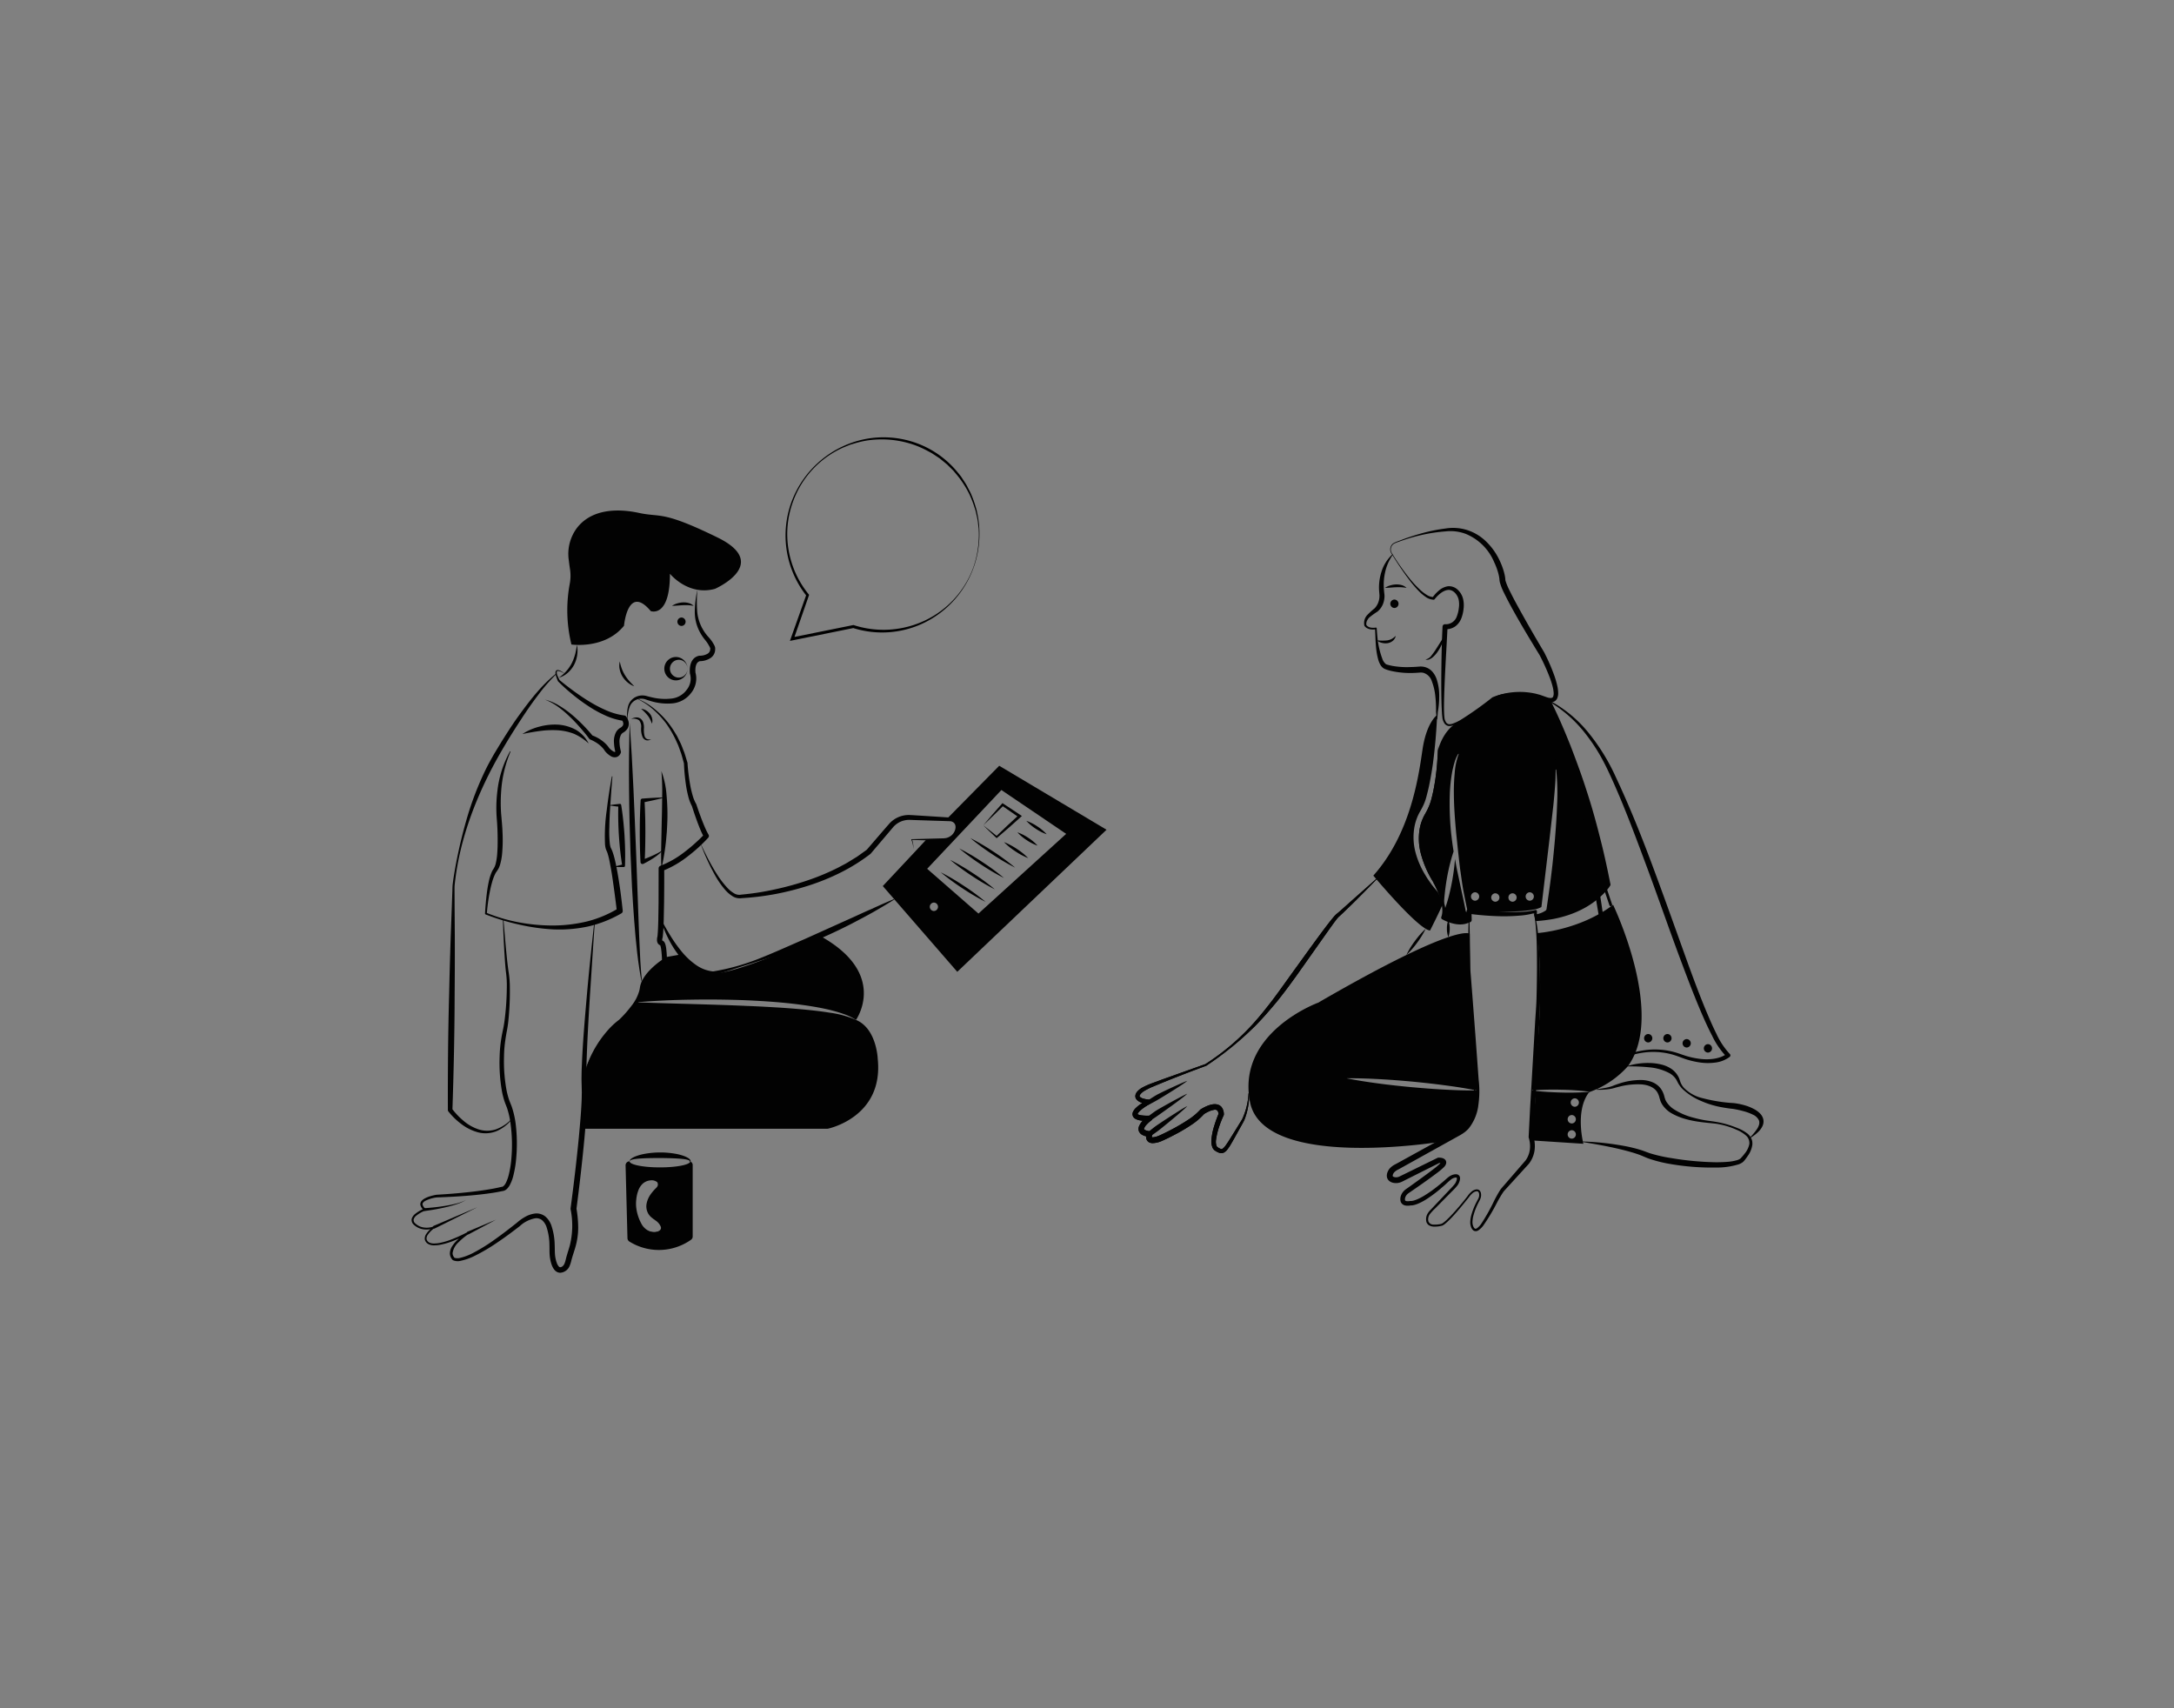 <svg id="Layer_1" data-name="Layer 1" xmlns="http://www.w3.org/2000/svg" viewBox="0 0 700 550"><rect x="0" y="0" width="700" height="550" fill="#808080" stroke="none"/><title>discussing ideas</title><path d="M468.49,276.571c-.127-.67-.244-1.349-.371-2.019-.027-.136-.045-.272-.072-.407" fill="none"/><path d="M468.363,278.029c.045-.48.091-.969.127-1.458.254,1.431.507,2.87.824,4.283l1.331,6.275c.462,2.083.906,4.175,1.313,6.266a.269.269,0,0,0,.245.217h.009c.272.027.534.054.806.091l.091,2.49-.869.344c-3.26,1.304-7.607-1.087-7.607-1.087a5.827,5.827,0,0,0,.308-2.037,39.378,39.378,0,0,0,1.603-5.053q.652-2.54,1.105-5.125C467.956,281.506,468.191,279.776,468.363,278.029Z" fill="#020202"/><path d="M499.333,225.979v-.009c-.172-.362-.254-.552-.254-.552l-.009-.009a15.086,15.086,0,0,0-5.207-1.612c-.027,0-.054-.009-.073-.009a37.053,37.053,0,0,0-4.057-.507.339.339,0,0,0-.099-.009c-3.595-.245-7.208.063-8.911,1.539l-.009.009a52.473,52.473,0,0,1-4.89,3.631c-.045.027-.082.063-.127.091-3.26,2.191-6.529,4.129-6.837,4.31-.009.009-.018.018-.027.018-3.124,1.974-4.854,5.388-5.804,8.494-.027.082-.045.154-.072.235a.113.113,0,0,1-.009.054c-.036,1.476-.118,2.943-.235,4.41q-.299,3.681-.96,7.326c-.217,1.223-.489,2.427-.797,3.631a18.184,18.184,0,0,1-1.313,3.595c-.272.571-.598,1.141-.896,1.666a14.728,14.728,0,0,0-1.675,4.854,18.57,18.57,0,0,0,.235,6.955A32.925,32.925,0,0,0,461.59,284.15a.19.19,0,0,1,.036.054c.036.054.073.118.109.172.045.073.099.154.145.235.027.036.045.073.073.109a.068.068,0,0,1,.018.036,1.472,1.472,0,0,0,.09.163c.091.163.199.344.308.543.172.326.371.697.579,1.114v.009c.109.208.208.426.317.643.082.163.154.335.226.507.082.181.163.371.235.562a.784.784,0,0,1,.063.154c.109.272.217.552.317.833.018.054.036.1.054.154.073.208.145.417.208.634a.23.23,0,0,0,.018.063.068.068,0,0,1,.009.036.131.131,0,0,1,.018.063c.054.181.109.371.163.562-.009.009,0,.009,0,.018v.009c.054.208.1.417.145.634.027.127.054.263.073.398.027.163.054.326.073.489.027.245.054.48.063.715a40.648,40.648,0,0,1,.226-4.944c.172-1.739.407-3.477.706-5.198q.448-2.581,1.105-5.135c.317-1.222.661-2.436,1.078-3.64-.335-1.974-.571-3.966-.806-5.958a93.82,93.82,0,0,1-.408-12.868,49.53,49.53,0,0,1,.688-6.42c.091-.525.19-1.06.335-1.585.127-.525.235-1.05.407-1.557a11.712,11.712,0,0,1,1.241-2.997.089.089,0,0,1,.118-.036.099.099,0,0,1,.036.118v.009a21.667,21.667,0,0,0-1.268,6.176,61.276,61.276,0,0,0-.263,6.33c.018,4.229.344,8.449.724,12.677l.661,6.33c.254,2.11.444,4.229.761,6.339.308,2.101.571,4.22.969,6.312.398,2.028.797,4.039,1.231,6.058,4.093.362,8.231.498,12.333.453,2.083-.036,4.166-.091,6.221-.281a29.471,29.471,0,0,0,3.015-.435,7.609,7.609,0,0,0,2.273-.77l2.608-21.887,1.268-11.129c.181-1.856.353-3.713.489-5.569.163-1.865.226-3.722.217-5.587v-.009a.097.097,0,0,1,.091-.091.089.089,0,0,1,.09.081,71.938,71.938,0,0,1,.281,11.256c-.118,3.749-.389,7.489-.697,11.229-.335,3.731-.688,7.462-1.159,11.174-.435,3.722-.996,7.416-1.53,11.129l-.009.063a.714.714,0,0,1-.299.48,7.492,7.492,0,0,1-3.224,1.223v1.793c10.323-.453,16.644-4.374,20.076-7.489v-.009a21.186,21.186,0,0,0,2.391-2.517,11.542,11.542,0,0,0,.969-1.376A318.642,318.642,0,0,0,499.333,225.979Zm-24.377,64.021a1.359,1.359,0,0,1,0-2.717A1.359,1.359,0,0,1,474.956,290Zm6.52.326a1.359,1.359,0,0,1,0-2.717A1.359,1.359,0,0,1,481.475,290.326Zm5.542,0a1.359,1.359,0,0,1,0-2.717A1.359,1.359,0,0,1,487.017,290.326Zm5.542-.326a1.359,1.359,0,0,1,0-2.717A1.359,1.359,0,0,1,492.559,290Z" fill="#020202"/><path d="M222.266,373.979c-.19,1.041-4.491,1.883-9.771,1.883-5.397,0-9.78-.878-9.78-1.956a1.287,1.287,0,0,0-1.286,1.322l.607,23.435a1.302,1.302,0,0,0,.598,1.06,17.949,17.949,0,0,0,19.84-.543,1.286,1.286,0,0,0,.561-1.068V375.075A1.167,1.167,0,0,0,222.266,373.979ZM211.092,396.735a5.562,5.562,0,0,1-5.143-2.536,10.039,10.039,0,0,1-1.712-7.362,14.196,14.196,0,0,1,1.585-4.781,5.001,5.001,0,0,1,4.799-2.554,1.971,1.971,0,0,1,1.965,1.467,2.359,2.359,0,0,1-.688,2.101c-1.467,1.494-4.827,5.605-1.25,8.657C213.99,394.58,213.6,396.454,211.092,396.735Z" fill="#020202"/><path d="M222.683,321.857c-5.958.081-11.917.353-17.857.851a10.924,10.924,0,0,0,1.838-4.437c.489-4.564,7.281-8.802,7.281-8.802l-.027-1.222,5.949-1.06a12.128,12.128,0,0,0,9.78,6.194c6.846.362,31.313-10.54,34.392-12.062,22.167,12.225,11.573,27.057,11.573,27.057a18.262,18.262,0,0,0-4.048-1.929c-1.413-.507-2.861-.906-4.31-1.277-2.916-.697-5.868-1.195-8.838-1.603-5.922-.824-11.88-1.222-17.848-1.503C234.609,321.829,228.65,321.748,222.683,321.857Z" fill="#020202"/><path d="M266.483,363.421H187.539s1.277-15.421.48-17.45c3.749-12.062,11.636-17.268,11.636-17.268a34.941,34.941,0,0,0,5.171-5.995q8.937.312,17.848.552c5.949.181,11.89.344,17.821.616,2.97.109,5.931.263,8.892.444,2.961.163,5.922.398,8.874.652,2.943.281,5.895.589,8.811,1.068a31.366,31.366,0,0,1,8.539,2.336c6.683,2.771,7.009,12.551,7.009,12.551C284.576,359.835,266.483,363.421,266.483,363.421Z" fill="#020202"/><path d="M179.933,218.191a12.597,12.597,0,0,0,2.368-2.062,12.263,12.263,0,0,0,1.749-2.51,14.274,14.274,0,0,0,1.106-2.867c.165-.494.225-1.015.358-1.527.099-.518.156-1.045.276-1.578a15.045,15.045,0,0,1,.167,1.616,11.053,11.053,0,0,1-.109,1.633,9.865,9.865,0,0,1-.997,3.146,9.032,9.032,0,0,1-2.058,2.593A6.964,6.964,0,0,1,179.933,218.191Z" fill="#020202"/><path d="M201.938,232.046a15.15,15.15,0,0,1,.053-3.33,9.189,9.189,0,0,1,.349-1.668,4.587,4.587,0,0,1,.894-1.53,4.746,4.746,0,0,1,3.179-1.589,5.115,5.115,0,0,1,1.832.181c.521.144,1.046.272,1.571.391a18.059,18.059,0,0,0,6.304.422,6.949,6.949,0,0,0,4.984-2.829l.029-.038.04-.049a5.53,5.53,0,0,0,.681-1.109,5.589,5.589,0,0,0,.322-3.926l-.008-.031a.674.674,0,0,1-.018-.095,8.598,8.598,0,0,1-.025-1.618,6.364,6.364,0,0,1,.318-1.622,4.117,4.117,0,0,1,.93-1.564,3.53,3.53,0,0,1,1.697-.901.696.696,0,0,1,.14-.017l.053-.001a5.08,5.08,0,0,0,2.622-.678,1.721,1.721,0,0,0,.695-.865,2.028,2.028,0,0,0,.102-.575l.006-.151.005-.076.003-.038c-.003-.034.007.052.007.042l.001.001a1.853,1.853,0,0,0-.083-.256,11.941,11.941,0,0,0-1.654-2.566,15.487,15.487,0,0,1-1.854-2.896,13.692,13.692,0,0,1-1.385-6.626,34.937,34.937,0,0,1,.816-6.567,45.274,45.274,0,0,0-.08,6.568,13.739,13.739,0,0,0,1.762,6.044,14.133,14.133,0,0,0,1.83,2.553,11.865,11.865,0,0,1,2.015,2.883,3.278,3.278,0,0,1,.181.524l.011.052a.761.761,0,0,1,.012.093l.001.065.002.13.001.261a3.638,3.638,0,0,1-.157,1.043,3.379,3.379,0,0,1-1.258,1.716,6.349,6.349,0,0,1-3.633,1.067l.192-.018a1.777,1.777,0,0,0-.796.429,2.384,2.384,0,0,0-.498.891,4.604,4.604,0,0,0-.215,1.185,6.975,6.975,0,0,0,.028,1.243l-.026-.125a7.262,7.262,0,0,1,.105,3.517,7.359,7.359,0,0,1-.573,1.663,7.022,7.022,0,0,1-.975,1.52l.069-.087a8.452,8.452,0,0,1-6.232,3.392,18.462,18.462,0,0,1-6.804-.766c-.544-.152-1.078-.334-1.609-.52a4.024,4.024,0,0,0-1.43-.247,4.121,4.121,0,0,0-2.705,1.08,3.933,3.933,0,0,0-.893,1.229,8.785,8.785,0,0,0-.481,1.53A19.069,19.069,0,0,0,201.938,232.046Z" fill="#020202"/><path d="M199.574,212.975a12.948,12.948,0,0,0,.627,2.297,11.989,11.989,0,0,0,1.005,2.073,13.666,13.666,0,0,0,1.369,1.865c.504.601,1.078,1.144,1.645,1.752a7.171,7.171,0,0,1-2.14-1.248,7.701,7.701,0,0,1-1.648-1.9,7.27,7.27,0,0,1-.909-2.354A5.282,5.282,0,0,1,199.574,212.975Z" fill="#020202"/><path d="M181.937,216.969a8.817,8.817,0,0,0-1.407-.731,2.81,2.81,0,0,0-.736-.198c-.246-.03-.459.023-.511.193a2.405,2.405,0,0,0,.254,1.39,14.733,14.733,0,0,0,.682,1.406l-.067-.091c1.552,1.301,3.177,2.538,4.814,3.733,1.652,1.178,3.322,2.328,5.06,3.353a43.07,43.07,0,0,0,5.341,2.755,21.686,21.686,0,0,0,5.632,1.578l.042.005a.807.807,0,0,1,.546.312,4.31,4.31,0,0,1,.823,1.754,2.988,2.988,0,0,1-.326,2.082,3.874,3.874,0,0,1-1.41,1.36,1.911,1.911,0,0,0-.737.739,4.706,4.706,0,0,0-.463,2.459,12.499,12.499,0,0,0,.426,2.775l.016.06a.755.755,0,0,1-.02.459,2.375,2.375,0,0,1-.47.799,2.044,2.044,0,0,1-.821.561,2.361,2.361,0,0,1-1.764-.163,7.183,7.183,0,0,1-1.989-1.666.744.744,0,0,1-.092-.124l-.015-.026a6.651,6.651,0,0,0-.879-1.12,9.832,9.832,0,0,0-1.13-1.01,12.228,12.228,0,0,0-2.676-1.506l-.03-.013a.702.702,0,0,1-.295-.23c-.936-1.267-1.973-2.513-3.033-3.71-1.057-1.206-2.155-2.381-3.326-3.476a32.77,32.77,0,0,0-3.674-3.105,19.247,19.247,0,0,0-4.224-2.322,16.316,16.316,0,0,1,4.498,1.9,31.86,31.86,0,0,1,4.014,2.833c1.266,1.042,2.46,2.166,3.617,3.326,1.144,1.178,2.241,2.376,3.293,3.67l-.325-.242a12.447,12.447,0,0,1,3.099,1.603,11.435,11.435,0,0,1,1.353,1.143,7.971,7.971,0,0,1,1.175,1.44l-.107-.149a5.74,5.74,0,0,0,1.487,1.215.733.733,0,0,0,.434.088c.023-.021.057-.021.1-.08a.984.984,0,0,0,.106-.17l-.004.518a14.145,14.145,0,0,1-.527-3.218,6.392,6.392,0,0,1,.679-3.432,3.779,3.779,0,0,1,1.391-1.378,2.128,2.128,0,0,0,.775-.7,1.188,1.188,0,0,0,.135-.852,2.66,2.66,0,0,0-.445-.983l.587.317a21.277,21.277,0,0,1-6.099-1.829,37.651,37.651,0,0,1-5.444-3.05,55.76,55.76,0,0,1-4.976-3.683,57.435,57.435,0,0,1-4.578-4.143l-.019-.019a.238.238,0,0,1-.048-.072,15.256,15.256,0,0,1-.578-1.522,5.326,5.326,0,0,1-.189-.812,1.525,1.525,0,0,1,.085-.899.614.614,0,0,1,.41-.32,1.063,1.063,0,0,1,.46.005,3.032,3.032,0,0,1,.772.306A8.902,8.902,0,0,1,181.937,216.969Z" fill="#020202"/><path d="M204.22,224.586a20.53,20.53,0,0,1,6.11,3.345,29.246,29.246,0,0,1,4.971,4.954,34.169,34.169,0,0,1,1.983,2.915c.294.509.631.997.89,1.525l.776,1.586c.542,1.048.893,2.176,1.349,3.262.382,1.112.698,2.246,1.05,3.37a.32.32,0,0,1,.014.072l.003.043a64.365,64.365,0,0,0,.826,6.847,32.646,32.646,0,0,0,.753,3.331,12.585,12.585,0,0,0,1.218,3.037.696.696,0,0,1,.066.141l.006.02c.552,1.666,1.144,3.337,1.775,4.976.315.821.645,1.633.993,2.431a20.334,20.334,0,0,0,1.135,2.283.836.836,0,0,1-.096.992c-1.049,1.147-2.123,2.197-3.252,3.225q-1.694,1.528-3.515,2.917a32.366,32.366,0,0,1-8.002,4.574l.592-.85c.033,3.685.003,7.365-.039,11.05l-.111,5.531c-.066,1.858-.101,3.669-.342,5.607a.646.646,0,0,1-.021.103l-.008.027a2.765,2.765,0,0,0-.117.75.741.741,0,0,0,.026.207.175.175,0,0,0-.082-.065.016.016,0,0,0-.018-.006c-.038-.007.068.02.143.05a1.166,1.166,0,0,1,.212.103,1.443,1.443,0,0,1,.43.442,2.708,2.708,0,0,1,.299.676,7.759,7.759,0,0,1,.247,1.139,31.224,31.224,0,0,1,.254,4.275.784.784,0,0,1-.355.661l-.018.012a25.151,25.151,0,0,0-4.558,3.75,12.801,12.801,0,0,0-1.729,2.308l-.319.627-.238.646c-.128.445-.186.829-.309,1.433a14.699,14.699,0,0,1-2.977,5.62,36.765,36.765,0,0,1-4.254,4.539l-.043.034-.015.01a26.442,26.442,0,0,0-3.887,3.409,33.935,33.935,0,0,0-3.301,4.063,35.904,35.904,0,0,0-2.66,4.533,42.212,42.212,0,0,0-2.059,4.86,40.013,40.013,0,0,1,1.78-4.991,36.326,36.326,0,0,1,2.485-4.701,34.604,34.604,0,0,1,3.179-4.288,23.848,23.848,0,0,1,3.927-3.696l-.057.044a35.777,35.777,0,0,0,3.997-4.505,13.613,13.613,0,0,0,2.602-5.178c.077-.396.154-1.032.299-1.568l.271-.799.354-.75a14.194,14.194,0,0,1,1.862-2.639,24.798,24.798,0,0,1,4.81-4.106l-.373.672a29.823,29.823,0,0,0-.292-4.019c-.08-.587-.337-1.416-.387-1.139a1.556,1.556,0,0,1-.77-.809,2.263,2.263,0,0,1-.162-.809,4.336,4.336,0,0,1,.18-1.301l-.03.13c.183-1.717.223-3.59.278-5.407l.085-5.502.016-11.02a.911.911,0,0,1,.593-.85,30.657,30.657,0,0,0,7.559-4.287q1.759-1.327,3.41-2.803c1.095-.977,2.181-2.007,3.167-3.057l-.096.992a21.771,21.771,0,0,1-1.203-2.497c-.351-.834-.677-1.671-.986-2.512-.621-1.683-1.192-3.367-1.732-5.078l.073.161a13.913,13.913,0,0,1-1.292-3.447,34.007,34.007,0,0,1-.691-3.488,65.529,65.529,0,0,1-.654-7.015l.017.114c-.314-1.1-.591-2.215-.934-3.308-.415-1.065-.727-2.178-1.226-3.209a35.192,35.192,0,0,0-3.324-6.009,28.721,28.721,0,0,0-4.657-5.069A21.577,21.577,0,0,0,204.22,224.586Z" fill="#020202"/><path d="M179.149,217.042a54.068,54.068,0,0,0-6.079,7.009c-1.883,2.46-3.635,5.021-5.322,7.621-3.397,5.171-6.638,10.51-9.493,15.965-5.651,10.94-10.013,22.791-11.601,35.128-.104.768-.192,1.538-.267,2.306-.055.742-.025,1.546-.028,2.317l.021,4.671.064,9.342q.032,9.34-.051,18.673c-.027,12.448-.303,24.885-.719,37.325l-.139-.441a23.462,23.462,0,0,0,3.854,4.023,14.337,14.337,0,0,0,4.837,2.683,9.114,9.114,0,0,0,5.452-.051,13.152,13.152,0,0,0,4.758-3.028.091.091,0,0,1,.128.002.092.092,0,0,1,.003.123,12.88,12.88,0,0,1-4.678,3.476,9.484,9.484,0,0,1-5.91.4,15.419,15.419,0,0,1-5.35-2.622,22.181,22.181,0,0,1-4.279-4.147.645.645,0,0,1-.139-.399l-0-.042c-.04-12.455.059-24.913.408-37.361q.203-9.338.513-18.67l.346-9.329.162-4.664c.042-.784.025-1.54.092-2.348q.13-1.169.303-2.327a152.744,152.744,0,0,1,4.035-18.276,99.027,99.027,0,0,1,6.751-17.507c.716-1.396,1.494-2.761,2.263-4.128l2.428-4.007c1.672-2.639,3.337-5.283,5.155-7.828,3.657-5.046,7.455-10.114,12.376-14.038a.09.09,0,0,1,.118.136Z" fill="#020202"/><path d="M168.198,236.338a18.248,18.248,0,0,1,5.43-2.37,19.038,19.038,0,0,1,5.982-.66,13.938,13.938,0,0,1,5.867,1.694,10.609,10.609,0,0,1,4.073,4.38,17.489,17.489,0,0,0-4.705-3.116,17.851,17.851,0,0,0-5.345-1.151,30.009,30.009,0,0,0-5.6.235C172.018,235.593,170.126,235.927,168.198,236.338Z" fill="#020202"/><path d="M164.364,242.034a39.703,39.703,0,0,0-3.002,12.82,50.102,50.102,0,0,0-.046,6.576c.162,2.166.424,4.421.494,6.669a48.442,48.442,0,0,1-.137,6.772,18.255,18.255,0,0,1-.625,3.413,5.062,5.062,0,0,1-.303.854,3.853,3.853,0,0,1-.427.846l-.27.415-.209.305a3.261,3.261,0,0,0-.382.641,15.573,15.573,0,0,0-1.099,3.015c-.292,1.054-.528,2.132-.732,3.218a59.981,59.981,0,0,0-.872,6.585l-.175-.285a54.259,54.259,0,0,0,10.63,3.115,59.507,59.507,0,0,0,11.006.987,47.621,47.621,0,0,0,10.863-1.323,36.666,36.666,0,0,0,9.984-4.189l-.444.909c-.421-3.602-.908-7.213-1.431-10.799-.262-1.793-.578-3.577-.931-5.331a23.304,23.304,0,0,0-.639-2.551,4.253,4.253,0,0,0-.213-.551l-.304-.715a7.572,7.572,0,0,1-.29-1.513,58.692,58.692,0,0,1,.554-11.064c.423-3.635.983-7.246,1.649-10.839a.091.091,0,0,1,.106-.073.092.092,0,0,1,.074.097q-.454,5.455-.79,10.905c-.104,1.816-.178,3.632-.206,5.441a36.346,36.346,0,0,0,.173,5.339,6.158,6.158,0,0,0,.259,1.162l.255.533a5.883,5.883,0,0,1,.308.712,24.767,24.767,0,0,1,.795,2.725c.438,1.806.759,3.616,1.064,5.425.614,3.62,1.066,7.245,1.455,10.891l.005.042a.887.887,0,0,1-.449.867,38.438,38.438,0,0,1-10.597,4.196,44.332,44.332,0,0,1-11.271.958,64.267,64.267,0,0,1-11.125-1.57,73.992,73.992,0,0,1-10.723-3.254.279.279,0,0,1-.176-.274l.001-.011c.127-2.237.325-4.459.602-6.687.142-1.113.316-2.225.553-3.333a16.464,16.464,0,0,1,1-3.311,4.352,4.352,0,0,1,.426-.816l.244-.396.162-.299a2.686,2.686,0,0,0,.282-.658,3.95,3.95,0,0,0,.212-.732,19.773,19.773,0,0,0,.454-3.168c.158-2.169.154-4.373.099-6.576-.029-1.101-.08-2.206-.156-3.3-.072-1.091-.195-2.235-.208-3.359a43.377,43.377,0,0,1,.308-6.764,33.959,33.959,0,0,1,4.058-12.788.09.09,0,0,1,.161.082Z" fill="#020202"/><path d="M212.967,248.291a27.868,27.868,0,0,1,1.658,7.746,67.641,67.641,0,0,1,.266,7.904c-.041,1.316-.112,2.63-.185,3.943-.128,1.309-.206,2.622-.38,3.926a66.365,66.365,0,0,1-1.358,7.777c-.129-2.643-.096-5.259-.052-7.872l.166-7.816c.083-2.601.107-5.197.137-7.795A76.164,76.164,0,0,0,212.967,248.291Z" fill="#020202"/><path d="M202.753,232.752q.731,10.561,1.204,21.122c.341,7.04.593,14.082.878,21.122l.763,21.118c.13,3.519.268,7.037.447,10.553.092,1.757.139,3.521.3,5.271.074.876.125,1.757.217,2.631l.336,2.621-.607-2.581c-.165-.869-.281-1.743-.423-2.616-.297-1.746-.48-3.5-.708-5.253-.39-3.51-.721-7.026-.973-10.546-.296-3.518-.465-7.041-.687-10.562l-.474-10.569c-.249-7.048-.425-14.098-.477-21.15Q202.437,243.336,202.753,232.752Z" fill="#020202"/><path d="M203.242,231.516a3.349,3.349,0,0,1,1.409-.512,2.24,2.24,0,0,1,1.573.368,2.483,2.483,0,0,1,.928,1.376,5.206,5.206,0,0,1,.198,1.552,8.661,8.661,0,0,0,.194,2.712,1.524,1.524,0,0,0,.748.915,2.197,2.197,0,0,0,1.347.109,1.985,1.985,0,0,1-1.485.314,1.926,1.926,0,0,1-1.257-1.052,6.682,6.682,0,0,1-.452-3.004,3.219,3.219,0,0,0-.658-2.371A2.976,2.976,0,0,0,203.242,231.516Z" fill="#020202"/><path d="M206.441,228.216a3.483,3.483,0,0,1,1.562.497,4.386,4.386,0,0,1,1.257,1.098,3.768,3.768,0,0,1,.718,1.525,3.14,3.14,0,0,1-.053,1.648c-.225-.513-.376-.984-.614-1.414a6.854,6.854,0,0,0-.768-1.207A15.933,15.933,0,0,0,206.441,228.216Z" fill="#020202"/><path d="M196.031,259.289c1.177-.215,2.354-.34,3.531-.466a.412.412,0,0,1,.451.343l.015.094c.518,3.218.838,6.449,1.055,9.686.085,1.62.172,3.24.195,4.864.035,1.623.017,3.25-.038,4.879l-.003.092a.39.39,0,0,1-.384.376c-1.098.014-2.195.033-3.302-.028,1.057-.336,2.124-.591,3.191-.851l-.387.468c-.261-1.609-.484-3.22-.655-4.835-.183-1.614-.301-3.232-.422-4.85-.195-3.239-.286-6.484-.18-9.742l.465.437C198.385,259.629,197.208,259.503,196.031,259.289Z" fill="#020202"/><path d="M214.03,256.767c-2.334.637-4.688,1.132-7.045,1.604l.546-.626c.086,1.648.161,3.296.197,4.944.064,1.648.047,3.296.073,4.944-.012,3.296-.054,6.592-.24,9.888l-.921-.609c1.182-.451,2.385-.928,3.549-1.459.589-.258,1.156-.55,1.724-.849a7.201,7.201,0,0,0,1.586-1.088,6.007,6.007,0,0,1-1.328,1.462,17.059,17.059,0,0,1-1.588,1.183,31.037,31.037,0,0,1-3.425,1.969.638.638,0,0,1-.917-.534l-.004-.075c-.186-3.296-.228-6.592-.24-9.888.026-1.648.009-3.296.073-4.944.037-1.648.111-3.296.197-4.944l.004-.071a.587.587,0,0,1,.542-.555C209.21,256.939,211.61,256.782,214.03,256.767Z" fill="#020202"/><path d="M162.11,296.062c.309,3.685.608,7.371.967,11.048.184,1.837.374,3.677.637,5.491a32.736,32.736,0,0,1,.453,5.581,89.635,89.635,0,0,1-.554,11.15c-.111.92-.268,1.881-.446,2.777q-.252,1.349-.447,2.704a40.511,40.511,0,0,0-.435,5.437,51.194,51.194,0,0,0,.838,10.877,25.008,25.008,0,0,0,.674,2.603c.262.858.629,1.62.974,2.57a28.262,28.262,0,0,1,1.272,5.559,52.456,52.456,0,0,1,.151,11.247,34.362,34.362,0,0,1-.948,5.589,13.007,13.007,0,0,1-1.036,2.741,5.377,5.377,0,0,1-.93,1.297,2.453,2.453,0,0,1-1.72.776l.176-.023c-1.789.403-3.518.65-5.281.883-1.756.228-3.514.408-5.273.558-3.519.302-7.042.489-10.565.6l.041-.004a11.418,11.418,0,0,0-3.675,1.084c-.532.297-.982.728-.932,1.188a2.474,2.474,0,0,0,.967,1.381.352.352,0,0,1,.038.496.364.364,0,0,1-.138.098,10.475,10.475,0,0,0-2.866,1.62,2.514,2.514,0,0,0-.862,1.206,1.37,1.37,0,0,0,.467,1.251,5.295,5.295,0,0,0,1.322.918,4.867,4.867,0,0,0,1.537.456,6.401,6.401,0,0,0,3.219-.386.28.28,0,0,1,.362.16.283.283,0,0,1-.1.33,8.521,8.521,0,0,0-2.283,2.279,2.016,2.016,0,0,0-.362,1.39,1.697,1.697,0,0,0,.895,1.066l.032.022a3.342,3.342,0,0,0,1.455.276,9.764,9.764,0,0,0,1.622-.135,21.096,21.096,0,0,0,3.199-.858,46.969,46.969,0,0,0,6.098-2.729.346.346,0,0,1,.353.595l-.011.007a20.038,20.038,0,0,0-3.324,2.706,5.875,5.875,0,0,0-1.937,3.477,1.909,1.909,0,0,0,.173.881,2.437,2.437,0,0,0,.22.4c.043.063.096.118.143.179l.072.089c.051.057-.037-.03.012.007a3.297,3.297,0,0,0,1.819.015,17.555,17.555,0,0,0,3.967-1.485,57.075,57.075,0,0,0,7.366-4.57c2.373-1.671,4.664-3.465,6.945-5.27l-.041.035a14.647,14.647,0,0,1,2.615-1.877,8.559,8.559,0,0,1,3.139-1.097,4.525,4.525,0,0,1,3.436.95,6.675,6.675,0,0,1,1.916,2.839,20.63,20.63,0,0,1,1.087,6.242c.056,1.046.014,2.084.088,3.019a10.737,10.737,0,0,0,.557,2.75,4.06,4.06,0,0,0,.562,1.101c.233.288.413.375.59.374a1.393,1.393,0,0,0,.792-.352,2.37,2.37,0,0,0,.605-.912,8.676,8.676,0,0,0,.394-1.318q.188-.773.411-1.52c.297-.994.614-1.948.871-2.898a26.543,26.543,0,0,0,.252-11.674,1.004,1.004,0,0,1-.004-.283c1.018-7.63,1.931-15.288,2.667-22.948.345-3.831.71-7.663.874-11.486.058-.958.048-1.906.076-2.859l-.066-2.857-.036-1.478.025-1.458c.009-.974.04-1.943.086-2.909.303-7.737.997-15.422,1.663-23.112.67-7.689,1.508-15.361,2.339-23.032a.091.091,0,0,1,.18.017c-.57,7.694-1.031,15.395-1.546,23.09-.469,7.695-.935,15.4-1.147,23.084-.03.961-.046,1.92-.039,2.875l-.002,1.434.057,1.413.114,2.925c-.012.974.011,1.956-.032,2.925-.121,3.886-.377,7.747-.733,11.597-.714,7.7-1.601,15.368-2.598,23.034l-.004-.283a37.896,37.896,0,0,1,.572,6.223,22.799,22.799,0,0,1-.894,6.264c-.284,1.009-.618,1.981-.911,2.93q-.218.711-.399,1.417a10.365,10.365,0,0,1-.5,1.592,3.506,3.506,0,0,1-3.085,2.341,2.311,2.311,0,0,1-1.174-.342,2.973,2.973,0,0,1-.795-.731,5.738,5.738,0,0,1-.818-1.602,12.446,12.446,0,0,1-.623-3.211c-.071-1.092-.015-2.089-.061-3.073a19.108,19.108,0,0,0-.923-5.729,5.177,5.177,0,0,0-1.396-2.195,2.942,2.942,0,0,0-2.269-.649,9.971,9.971,0,0,0-4.944,2.499l-.041.035c-2.326,1.788-4.666,3.56-7.115,5.19a58.148,58.148,0,0,1-7.623,4.483,18.76,18.76,0,0,1-4.255,1.476,3.867,3.867,0,0,1-2.477-.183.732.732,0,0,1-.198-.164l-.099-.125c-.065-.084-.134-.165-.193-.254a3.329,3.329,0,0,1-.296-.563,2.791,2.791,0,0,1-.22-1.254,4.541,4.541,0,0,1,.799-2.249,10.345,10.345,0,0,1,1.453-1.751,20.729,20.729,0,0,1,3.516-2.746l.342.602c-1.015.496-2.019,1.01-3.056,1.461q-1.547.694-3.156,1.253a21.682,21.682,0,0,1-3.307.86,10.352,10.352,0,0,1-1.731.13,3.58,3.58,0,0,1-1.802-.412l.032.022a2.26,2.26,0,0,1-1.16-1.46,2.557,2.557,0,0,1,.447-1.79,7.155,7.155,0,0,1,1.119-1.338,11.803,11.803,0,0,1,1.32-1.109l.262.49a6.98,6.98,0,0,1-3.507.455,5.438,5.438,0,0,1-1.736-.502,5.877,5.877,0,0,1-1.488-1.02,2.007,2.007,0,0,1-.65-1.831,3.118,3.118,0,0,1,1.057-1.566,11.095,11.095,0,0,1,3.056-1.772l-.1.594a3.07,3.07,0,0,1-1.236-1.853,1.651,1.651,0,0,1,.396-1.185,3.328,3.328,0,0,1,.866-.719,8.763,8.763,0,0,1,1.932-.814,16.277,16.277,0,0,1,2.009-.469l.027-.003.015-.001c3.507-.199,7.008-.475,10.492-.863,1.742-.191,3.48-.413,5.208-.68,1.718-.268,3.47-.569,5.104-.979l.033-.008a.516.516,0,0,1,.144-.015c.44.019,1.005-.615,1.362-1.361a13.252,13.252,0,0,0,.875-2.454,32.901,32.901,0,0,0,.861-5.343,50.931,50.931,0,0,0-.23-10.894,26.719,26.719,0,0,0-1.143-5.249c-.275-.792-.695-1.71-.965-2.625a26.526,26.526,0,0,1-.689-2.77,52.599,52.599,0,0,1-.761-11.208,41.928,41.928,0,0,1,.503-5.608c.139-.927.319-1.845.51-2.759.204-.914.364-1.775.497-2.688a88.596,88.596,0,0,0,.805-10.981,32.665,32.665,0,0,0-.309-5.472c-.199-1.856-.321-3.701-.437-5.55q-.338-5.544-.509-11.089a.091.091,0,0,1,.181-.01Z" fill="#020202"/><path d="M202.716,373.907a.816.816,0,0,1,.272-.619,2.746,2.746,0,0,1,.545-.427,7.492,7.492,0,0,1,1.216-.594,15.802,15.802,0,0,1,2.556-.716,28.247,28.247,0,0,1,10.459-.026,15.697,15.697,0,0,1,2.564.712,7.053,7.053,0,0,1,1.228.593,2.497,2.497,0,0,1,.556.451.737.737,0,0,1,.234.726.081.081,0,0,1-.1.055l-.008-.003-.37-.152.427-.007-.108.052c-.075-.314-.52-.446-.887-.555a9.707,9.707,0,0,0-1.214-.219c-.826-.102-1.665-.159-2.503-.203-.839-.041-1.68-.081-2.523-.085-.841-.042-1.685-.028-2.528-.037q-2.529-.018-5.056.079c-.84.045-1.684.078-2.515.179a9.693,9.693,0,0,0-1.232.2C203.349,373.425,202.889,373.496,202.716,373.907Z" fill="#020202"/><path d="M211.102,396.825a6.597,6.597,0,0,1-5.505-2.127,8.6,8.6,0,0,1-2.231-5.707,10.216,10.216,0,0,1,.523-3.035,23.584,23.584,0,0,1,1.064-2.795,8.307,8.307,0,0,1,1.621-2.543,5.716,5.716,0,0,1,2.689-1.559,5.279,5.279,0,0,1,1.626-.145,2.92,2.92,0,0,1,1.726.653,2.808,2.808,0,0,1,.228,3.698,3.618,3.618,0,0,1-.296.374l-.238.267c-.15.173-.297.346-.436.526a11.518,11.518,0,0,0-.774,1.105,7.102,7.102,0,0,0-.998,2.313,3.215,3.215,0,0,0,.237,2.19,5.504,5.504,0,0,0,.69.991c.288.338.675.741.972,1.146a5.367,5.367,0,0,1,1.293,2.845,1.721,1.721,0,0,1-.184.812,1.544,1.544,0,0,1-.57.567A3.407,3.407,0,0,1,211.102,396.825Zm-.02-.18a2.946,2.946,0,0,0,1.306-.466,1.029,1.029,0,0,0,.413-1.111,4.316,4.316,0,0,0-1.656-2.06c-.367-.306-.741-.51-1.147-.851-.209-.182-.435-.345-.631-.552-.179-.225-.374-.44-.535-.685a4.766,4.766,0,0,1-.627-3.435,7.705,7.705,0,0,1,1.321-2.988,13.359,13.359,0,0,1,.976-1.222c.171-.194.351-.38.53-.563l.264-.261a1.907,1.907,0,0,0,.169-.186,1.346,1.346,0,0,0,.148-1.645,2.852,2.852,0,0,0-2.181-.583,4.301,4.301,0,0,0-2.436,1.03,5.608,5.608,0,0,0-1.5,2.321,11.071,11.071,0,0,0-.619,2.773,11.308,11.308,0,0,0-.005,2.749,14.55,14.55,0,0,0,1.661,5.111,5.256,5.256,0,0,0,1.833,1.995A4.283,4.283,0,0,0,211.082,396.645Z" fill="#020202"/><path d="M136.752,388.995c2.265-.155,4.546-.406,6.796-.781,1.127-.185,2.247-.413,3.351-.702a13.764,13.764,0,0,0,3.206-1.191,13.871,13.871,0,0,1-3.141,1.408c-1.092.365-2.205.669-3.326.929-2.244.527-4.508.928-6.802,1.238a.453.453,0,0,1-.121-.898l.028-.003Z" fill="#020202"/><path d="M139.646,394.686l14.045-6-13.665,6.822a.453.453,0,1,1-.405-.81Z" fill="#020202"/><path d="M150.616,396.536l9.106-3.857-8.715,4.673a.453.453,0,1,1-.428-.799C150.591,396.547,150.604,396.541,150.616,396.536Z" fill="#020202"/><path d="M212.93,296.035c.942,1.894,1.992,3.725,3.102,5.5a44.706,44.706,0,0,0,3.646,5.059,22.379,22.379,0,0,0,4.479,4.122,11.47,11.47,0,0,0,5.499,2.056l-.12.01a71.174,71.174,0,0,0,15.083-4.227c4.88-1.93,9.645-4.121,14.453-6.191l14.328-6.453c2.4-1.055,4.757-2.203,7.178-3.224,2.385-1.096,4.782-2.171,7.216-3.184a.091.091,0,0,1,.12.047.093.093,0,0,1-.035.113c-2.233,1.397-4.499,2.737-6.784,4.045-2.292,1.295-4.628,2.508-6.96,3.731-4.69,2.393-9.471,4.616-14.376,6.542-4.864,2.024-9.856,3.736-14.888,5.286l-7.524,2.383c-2.512.802-4.983,1.669-7.588,2.328a.295.295,0,0,1-.064.009l-.057.001a10.976,10.976,0,0,1-6.372-1.927,20.221,20.221,0,0,1-4.742-4.533,33.579,33.579,0,0,1-3.406-5.481,36.054,36.054,0,0,1-2.357-5.951.091.091,0,0,1,.062-.113A.094.094,0,0,1,212.93,296.035Z" fill="#020202"/><path d="M225.421,271.177c.77,1.76,1.626,3.479,2.497,5.185.881,1.701,1.818,3.372,2.845,4.979a30.41,30.41,0,0,0,3.43,4.508,9.746,9.746,0,0,0,2.105,1.73,3.224,3.224,0,0,0,2.342.47.516.516,0,0,1,.076-.013l.032-.003a84.614,84.614,0,0,0,10.748-1.678,93.637,93.637,0,0,0,10.488-2.888,74.48,74.48,0,0,0,10.003-4.183l2.39-1.271c.785-.443,1.537-.941,2.31-1.404l1.154-.703c.375-.248.734-.519,1.102-.778l2.197-1.568-.129.123,4.198-4.882,2.106-2.435,1.076-1.228a8.5,8.5,0,0,1,1.335-1.18,8.439,8.439,0,0,1,5.014-1.555c.598.015,1.089.056,1.639.083l6.427.407,3.213.207,1.607.104a4.542,4.542,0,0,1,.911.117,3.1,3.1,0,0,1,.904.409,2.986,2.986,0,0,1,1.167,1.552,3.205,3.205,0,0,1-.005,1.883,4.819,4.819,0,0,1-2.071,2.821,4.599,4.599,0,0,1-1.643.643,7.714,7.714,0,0,1-1.69.061l-3.22-.086-6.439-.179.104-.166a6.635,6.635,0,0,1,.385,3.186,6.534,6.534,0,0,0-.593-3.086.116.116,0,0,1,.055-.155.129.129,0,0,1,.049-.011l6.439-.179,3.22-.086a6.966,6.966,0,0,0,1.516-.13,4.033,4.033,0,0,0,1.311-.585c1.572-1.002,2.374-3.625.793-4.535a1.955,1.955,0,0,0-.564-.232,3.488,3.488,0,0,0-.686-.057l-1.609-.051-3.218-.102-6.437-.21c-.522-.017-1.103-.052-1.578-.054a6.882,6.882,0,0,0-1.432.153,6.774,6.774,0,0,0-3.66,2.137l-1.025,1.211-2.078,2.459-4.171,4.906-.009.011a.772.772,0,0,1-.12.113,59.119,59.119,0,0,1-9.439,5.911,71.583,71.583,0,0,1-10.273,4.205,91.343,91.343,0,0,1-10.726,2.75,85.737,85.737,0,0,1-10.992,1.349l.108-.016a4.307,4.307,0,0,1-3.151-.679,10.709,10.709,0,0,1-2.27-1.983,27.498,27.498,0,0,1-3.314-4.806A69.27,69.27,0,0,1,225.421,271.177Z" fill="#020202"/><path d="M321.739,246.552l-16.961,17.205c1.992.389,2.97,1.032,3.333,1.766a.128.128,0,0,0,.018.054c0,.009.009.009.009.018a2.056,2.056,0,0,1-.109,1.721c-.009.027-.018.045-.027.072a7.434,7.434,0,0,1-1.902,2.327l-.009.009a1.628,1.628,0,0,1-.534.263h-.018a10.161,10.161,0,0,1-2.228.326c-2.282.145-5.044,0-5.044,0L284.25,285.282l23.979,27.61,48.066-45.748Zm-21.036,46.762a1.359,1.359,0,0,1,0-2.717A1.359,1.359,0,0,1,300.704,293.314Zm-2.173-13.592,23.906-25.364,20.864,14.117-28.253,25.663Z" fill="#020202"/><path d="M316.596,265.719l2.899-3.401,3.075-3.497.21-.239.285.184q2.766,1.791,5.495,3.636l.479.322-.429.387c-2.469,2.231-4.956,4.443-7.505,6.586l-.197.166-.177-.162C319.268,268.362,317.903,266.975,316.596,265.719Zm0,0c1.574,1.258,3.089,2.385,4.505,3.559l-.374.004c2.377-2.332,4.817-4.595,7.275-6.839l.051.71q-2.723-1.854-5.419-3.749l.495-.055-3.178,3.138Z" fill="#020202"/><path d="M445.943,189.287a5.573,5.573,0,0,1,1.659-.793,7.507,7.507,0,0,1,1.815-.323,6.243,6.243,0,0,1,1.858.199,3.698,3.698,0,0,1,1.623.917,15.058,15.058,0,0,0-1.742-.221c-.568-.019-1.13-.02-1.698.009C448.317,189.12,447.179,189.256,445.943,189.287Z" fill="#020202"/><path d="M448.986,195.752a1.359,1.359,0,0,0,0-2.717,1.359,1.359,0,0,0,0,2.717Z" fill="#020202"/><path d="M216.39,195.07a5.576,5.576,0,0,1,1.659-.793,7.509,7.509,0,0,1,1.815-.323,6.243,6.243,0,0,1,1.858.199,3.7,3.7,0,0,1,1.623.917,15.083,15.083,0,0,0-1.742-.221c-.568-.019-1.13-.02-1.698.009C218.764,194.903,217.626,195.04,216.39,195.07Z" fill="#020202"/><path d="M219.433,201.536a1.359,1.359,0,0,0,0-2.717,1.359,1.359,0,0,0,0,2.717Z" fill="#020202"/><path d="M448.146,178.058a77.954,77.954,0,0,0,5.826,8.316,33.249,33.249,0,0,0,3.461,3.675,12.964,12.964,0,0,0,1.979,1.488,4.036,4.036,0,0,0,2.161.688l-.336.184a11.364,11.364,0,0,1,2.074-2.276,5.789,5.789,0,0,1,2.915-1.379,4.091,4.091,0,0,1,3.172,1.151,5.969,5.969,0,0,1,1.674,2.831,8.868,8.868,0,0,1,.186,3.188,11.704,11.704,0,0,1-.696,3.081,5.886,5.886,0,0,1-2.016,2.694,5.3,5.3,0,0,1-3.288.893l.835-.767c-.391,8.194-.99,16.396-1.134,24.592-.003,1.023-.021,2.048.027,3.064.005.513.06,1.009.101,1.511a3.118,3.118,0,0,0,.4,1.343,1.403,1.403,0,0,0,.931.819,2.992,2.992,0,0,0,1.366-.181,14.796,14.796,0,0,0,2.715-1.307,112.222,112.222,0,0,0,10.005-7.123l.005-.004a.297.297,0,0,1,.063-.036,23.245,23.245,0,0,1,13.893-1.159c.571.162,1.155.284,1.716.48l1.655.586a4.595,4.595,0,0,0,1.444.324c.441-.023.651-.126.805-.42a2.885,2.885,0,0,0,.164-1.337,9.792,9.792,0,0,0-.238-1.586,26.014,26.014,0,0,0-.996-3.206,65.601,65.601,0,0,0-2.762-6.247l-.388-.76c-.071-.132-.125-.249-.185-.341l-.218-.354-.906-1.48-1.797-2.968c-2.382-3.966-4.728-7.954-6.911-12.057-.539-1.032-1.079-2.062-1.588-3.122a18.586,18.586,0,0,1-1.351-3.457l-.095-.586-.025-.361c-.008-.231-.071-.509-.102-.761-.104-.526-.23-1.057-.389-1.585a21.053,21.053,0,0,0-1.19-3.096,16.854,16.854,0,0,0-9.124-9.105,14.017,14.017,0,0,0-6.571-.811,51.349,51.349,0,0,0-6.805.964,57.218,57.218,0,0,0-6.66,1.814c-.543.191-1.094.364-1.631.574a9.665,9.665,0,0,0-1.564.664A2.224,2.224,0,0,0,448.146,178.058Zm-.154.095a2.426,2.426,0,0,1,.634-3.224,9.6,9.6,0,0,1,1.606-.709l1.622-.616c2.171-.801,4.386-1.484,6.626-2.09a52.56,52.56,0,0,1,6.846-1.337,15.154,15.154,0,0,1,7.09.485,15.521,15.521,0,0,1,6.145,3.732,20.596,20.596,0,0,1,4.189,5.832A22.881,22.881,0,0,1,484.08,183.571c.18.576.329,1.167.455,1.773.046.319.116.607.138.953l.037.503c.028.088.052.175.07.263a19.055,19.055,0,0,0,1.229,2.955c.489,1.024,1.019,2.039,1.548,3.055,2.169,4.045,4.448,8.054,6.758,12.043l1.748,2.984.881,1.487.23.386c.093.153.159.3.223.423l.388.788a60.92,60.92,0,0,1,2.729,6.465,27.488,27.488,0,0,1,.969,3.432,11.207,11.207,0,0,1,.226,1.841,4.152,4.152,0,0,1-.367,2.048,3.749,3.749,0,0,1-.376.511,2.38,2.38,0,0,1-.533.383,2.624,2.624,0,0,1-1.164.245,5.512,5.512,0,0,1-1.908-.468l-1.587-.633c-.521-.206-1.067-.34-1.6-.515a21.978,21.978,0,0,0-13.314.647l.068-.04c-3.304,2.449-6.599,4.917-10.152,7.042a15.284,15.284,0,0,1-2.815,1.381,3.5,3.5,0,0,1-1.657.211,2.04,2.04,0,0,1-1.354-1.087,3.828,3.828,0,0,1-.516-1.566c-.057-.521-.127-1.045-.144-1.56-.068-1.035-.102-2.064-.139-3.095-.105-4.12-.078-8.234-.028-12.347.048-4.114.156-8.223.357-12.333l.001-.021a.785.785,0,0,1,.823-.746l.011.001a3.723,3.723,0,0,0,3.775-2.567,10.17,10.17,0,0,0,.632-2.644,7.434,7.434,0,0,0-.05-2.67c-.364-1.648-1.728-3.254-3.346-3.169-1.655.143-3.244,1.547-4.38,2.976l-.031.039a.389.389,0,0,1-.305.146,4.772,4.772,0,0,1-2.586-.929,13.617,13.617,0,0,1-2.001-1.668,37.584,37.584,0,0,1-3.331-3.891C451.636,183.884,449.765,181.047,447.992,178.153Z" fill="#020202"/><path d="M465.147,204.721a12.293,12.293,0,0,1-.794,2.469,15.699,15.699,0,0,1-1.213,2.295,9.768,9.768,0,0,1-1.691,2.02,4.362,4.362,0,0,1-1.134.744,1.734,1.734,0,0,1-1.332.075,3.047,3.047,0,0,0,1.963-1.315,20.706,20.706,0,0,0,1.435-2.016C463.296,207.594,464.135,206.134,465.147,204.721Z" fill="#020202"/><path d="M463.926,289.23a6.859,6.859,0,0,1,.498,2.092c-.734,1.911-3.975,8.286-3.975,8.286a3.803,3.803,0,0,1-1.395-.58c-4.211-2.499-12.868-12.415-15.829-15.892l-.063-.063A.502.502,0,0,0,443.108,283c-.579-.679-.915-1.078-.915-1.078,11.899-13.366,14.507-31.458,15.811-40.423s4.682-11.238,4.682-11.238l.054,1.829c-.009-.245-.036-.48-.054-.724a.257.257,0,0,1-.009.082q-.353,7.294-1.304,14.47c-.344,2.4-.743,4.79-1.25,7.145-.245,1.186-.552,2.345-.851,3.504a16.127,16.127,0,0,1-1.241,3.26c-.254.525-.534,1.014-.851,1.558a14.074,14.074,0,0,0-.842,1.748,15.798,15.798,0,0,0-1.005,3.731,18.897,18.897,0,0,0,.444,7.579,27.504,27.504,0,0,0,2.916,6.9c.326.525.625,1.069.969,1.585l1.059,1.521c.706.996,1.53,1.902,2.291,2.852A13.951,13.951,0,0,1,463.926,289.23Z" fill="#020202"/><path d="M464.578,290.797c-.009.009,0,.009,0,.018v.009a1.991,1.991,0,0,1-.154.498,5.438,5.438,0,0,0-.027-1.15.068.068,0,0,0-.009-.036.23.23,0,0,1-.018-.063c-.063-.217-.136-.426-.208-.634-.018-.054-.036-.1-.054-.154-.099-.281-.208-.561-.317-.833a.784.784,0,0,0-.063-.154c-.073-.19-.154-.38-.235-.562-.073-.172-.145-.344-.226-.507-.109-.217-.208-.435-.317-.643v-.009c-.208-.417-.407-.788-.579-1.114-.109-.199-.217-.38-.308-.543a1.472,1.472,0,0,1-.09-.163.068.068,0,0,0-.018-.036c-.027-.036-.045-.073-.073-.109-.045-.081-.1-.163-.145-.235-.036-.054-.073-.118-.109-.172a.19.19,0,0,0-.036-.054,32.925,32.925,0,0,1-4.283-10.06,18.57,18.57,0,0,1-.235-6.955,14.728,14.728,0,0,1,1.675-4.854c.299-.525.625-1.096.896-1.666a18.184,18.184,0,0,0,1.313-3.595c.308-1.204.58-2.409.797-3.631q.666-3.64.96-7.326c.118-1.467.199-2.934.235-4.41a.113.113,0,0,0,.009-.054c.018-.525.027-1.059.036-1.594l.036,1.358Z" fill="#020202"/><path d="M466.343,296.197a7.823,7.823,0,0,1,.453,2.766,7.735,7.735,0,0,1-.453,2.766,7.735,7.735,0,0,1-.453-2.766A7.822,7.822,0,0,1,466.343,296.197Z" fill="#020202"/><path d="M493.839,293.376a36.956,36.956,0,0,1,1.5,9.005q.346,4.552.456,9.114.11,4.56.094,9.121c.032,3.044-.184,6.09-.283,9.118l-.877,18.197-.44,9.099-.515,9.095-.033-.269a10.748,10.748,0,0,1,.378,4.458,9.255,9.255,0,0,1-1.689,4.19c-.06.078-.126.162-.203.249l-.174.194-.351.386-.702.771-1.405,1.541-2.811,3.082-1.405,1.541-.703.771-.351.385c-.096.118-.192.229-.286.365a40.161,40.161,0,0,0-2.08,3.532,61.411,61.411,0,0,1-4.325,7.22,6.504,6.504,0,0,1-1.585,1.566,1.512,1.512,0,0,1-1.332.222,2.485,2.485,0,0,1-.327-.18l-.248-.237c-.127-.166-.226-.336-.336-.506a4.387,4.387,0,0,1-.386-2.224,9.455,9.455,0,0,1,.375-2.127,22.176,22.176,0,0,1,1.569-3.933l.488-.935a3.208,3.208,0,0,0,.362-.883,2.403,2.403,0,0,0,.041-.918,1.127,1.127,0,0,0-.334-.719c-.345-.283-1.092-.02-1.585.328a6.888,6.888,0,0,0-1.356,1.464c-.873,1.087-1.745,2.175-2.64,3.246-.893,1.073-1.807,2.129-2.767,3.149q-.717.768-1.49,1.492c-.261.239-.528.473-.808.698-.147.108-.285.221-.446.322a2.546,2.546,0,0,1-.247.149,1.054,1.054,0,0,1-.365.135l.048-.007a9.41,9.41,0,0,1-2.664.282,3.226,3.226,0,0,1-1.38-.367,1.937,1.937,0,0,1-.944-1.176,3.584,3.584,0,0,1,.469-2.76,5.721,5.721,0,0,1,.86-1.066l.891-.942,3.562-3.77,1.781-1.885a18.577,18.577,0,0,0,1.666-1.871,3.823,3.823,0,0,0,.484-1.037,1.437,1.437,0,0,0,.061-.86c.034-.04-.253-.114-.621-.02a3.149,3.149,0,0,0-1.012.432,23.024,23.024,0,0,0-1.883,1.644c-.643.587-1.312,1.149-1.975,1.716a42.269,42.269,0,0,1-4.236,3.131,19.17,19.17,0,0,1-2.356,1.288,10.193,10.193,0,0,1-1.298.494,6.423,6.423,0,0,1-.708.174,2.865,2.865,0,0,1-.903.037l.267.003a5.041,5.041,0,0,1-1.709.066,2.217,2.217,0,0,1-.994-.409,1.832,1.832,0,0,1-.657-.995,3.231,3.231,0,0,1,.158-1.891,4.131,4.131,0,0,1,.975-1.487,4.945,4.945,0,0,1,.663-.544l.597-.422,1.191-.848,2.372-1.707c1.576-1.143,3.152-2.289,4.681-3.471a20.15,20.15,0,0,0,2.108-1.793,1.159,1.159,0,0,0,.164-.202l.065-.091a.159.159,0,0,1,.017-.047c.018-.024.009-.018.001.008a.726.726,0,0,1,.005.095,1.051,1.051,0,0,0,.053.137c.037.045.052.061.058.07a2.427,2.427,0,0,0-.823-.109l.351-.089-7.106,3.564-3.553,1.782-.888.445c-.301.145-.561.299-.975.465a4.251,4.251,0,0,1-2.502.204,3.069,3.069,0,0,1-1.289-.619,2.145,2.145,0,0,1-.747-1.536,3.219,3.219,0,0,1,.265-1.379,4.103,4.103,0,0,1,.679-1.098,5.926,5.926,0,0,1,1.868-1.359l1.742-.959,6.967-3.837,6.966-3.837,3.483-1.918.871-.48c.271-.161.499-.324.752-.483a7.731,7.731,0,0,0,1.344-1.138,13.613,13.613,0,0,0,2.797-6.776,29.765,29.765,0,0,0,.189-7.678l-.006-.055-0-.003-.764-13.556-.715-13.555-.347-6.776c-.087-1.128-.063-2.261-.043-3.393l.063-3.396.262-13.576a.091.091,0,0,1,.181,0l.262,13.56.063,3.388c.01,1.13.016,2.259.133,3.386l.527,6.764,1.034,13.525.984,13.524-.006-.057a31.362,31.362,0,0,1-.065,8.172,14.944,14.944,0,0,1-3.185,7.723,9.563,9.563,0,0,1-1.669,1.433c-.305.197-.622.412-.92.589l-.868.482-3.473,1.929-6.947,3.858-6.947,3.858-1.737.964a4.362,4.362,0,0,0-1.351.927,2.197,2.197,0,0,0-.369.581,1.405,1.405,0,0,0-.129.553c.015.125.013.129.087.202a1.268,1.268,0,0,0,.492.22,2.388,2.388,0,0,0,1.4-.114c.204-.075.524-.246.82-.387l.892-.437,3.569-1.749,7.138-3.499.022-.011a.785.785,0,0,1,.329-.079,4.721,4.721,0,0,1,.91.068,2.306,2.306,0,0,1,1.076.449,1.318,1.318,0,0,1,.481.813,1.523,1.523,0,0,1-.096.813c-.041.097-.086.196-.133.286l-.143.21a2.58,2.58,0,0,1-.297.365,20.635,20.635,0,0,1-2.357,1.988c-1.572,1.191-3.162,2.332-4.763,3.46l-2.409,1.676-1.209.831-.605.414a3.378,3.378,0,0,0-.475.374,2.62,2.62,0,0,0-.637.931,1.858,1.858,0,0,0-.131.979c.057.192.119.26.471.344a3.698,3.698,0,0,0,1.203-.042l.267.003c-.058-.008.074 0.0.134-.006l.253-.029a5.038,5.038,0,0,0,.552-.128,8.827,8.827,0,0,0,1.13-.411,18.181,18.181,0,0,0,2.209-1.163,41.036,41.036,0,0,0,4.171-2.932c.664-.54,1.333-1.075,1.981-1.638l.971-.845a7.563,7.563,0,0,1,1.098-.859,4.229,4.229,0,0,1,1.376-.544,2.461,2.461,0,0,1,.823-.038,1.203,1.203,0,0,1,.91.584,1.56,1.56,0,0,1,.16.93,3.751,3.751,0,0,1-.156.737,4.876,4.876,0,0,1-.636,1.291,18.67,18.67,0,0,1-1.813,1.967l-1.821,1.847-3.641,3.694a15.393,15.393,0,0,0-1.697,1.851,2.849,2.849,0,0,0-.427,2.204,1.716,1.716,0,0,0,1.734,1.088,8.823,8.823,0,0,0,2.477-.248l.048-.007c-.055.005.069-.028.116-.062a1.977,1.977,0,0,0,.2-.12c.136-.083.268-.19.403-.286.265-.208.523-.431.777-.66q.756-.697,1.471-1.451c.956-.999,1.872-2.042,2.768-3.102q1.353-1.582,2.628-3.233a7.358,7.358,0,0,1,1.461-1.594,3.299,3.299,0,0,1,1.028-.497,1.429,1.429,0,0,1,1.259.164,1.701,1.701,0,0,1,.577,1.103,3.026,3.026,0,0,1-.038,1.156,3.849,3.849,0,0,1-.412,1.047l-.468.92a21.533,21.533,0,0,0-1.483,3.826,8.769,8.769,0,0,0-.33,1.978,3.511,3.511,0,0,0,.337,1.834c.342.594.632.728,1.15.372a5.817,5.817,0,0,0,1.323-1.399,60.894,60.894,0,0,0,4.058-7.206,40.214,40.214,0,0,1,2.065-3.712c.1-.153.225-.311.347-.465l.342-.395.684-.79,1.369-1.579,5.431-6.276a7.778,7.778,0,0,0,1.364-3.49,9.2,9.2,0,0,0-.358-3.797.814.814,0,0,1-.033-.269l.455-9.094.53-9.09,1.062-18.181c.173-3.037.462-6.048.504-9.078q.12-4.545.128-9.093c-.004-3.031-.007-6.063-.132-9.09-.064-1.513-.153-3.025-.299-4.53a21.531,21.531,0,0,0-.791-4.442l-.003-.01a.09.09,0,0,1,.171-.059Z" fill="#020202"/><path d="M475.146,355.633c.163,9.055-10.568,11.872-10.568,11.872s-57.755,9.662-62.101-12.723c-4.347-22.385,21.95-31.947,21.95-31.947,45.422-26.297,48.808-22.167,48.808-22.167l-.109,10.803a206.382,206.382,0,0,0,1.295,22.81s.398,8.612.625,16.725c-3.314-.661-6.647-1.159-9.979-1.594-3.486-.471-6.973-.842-10.468-1.186-3.495-.308-6.991-.598-10.495-.779-3.505-.19-7.018-.317-10.55-.272,3.459.697,6.937,1.222,10.414,1.684,3.486.471,6.973.833,10.468,1.168,3.495.308,6.991.598,10.495.779,3.36.19,6.728.317,10.115.281C475.092,352.645,475.119,354.175,475.146,355.633Z" fill="#020202"/><path d="M461.702,284.154l.282.4-.009-.013.078.104-.011-.013a.177.177,0,0,1,.057.125l-.014-.057.092.143.006.01c.354.523.662,1.072.977,1.619a.18.18,0,0,1,.024.082l.001.025 0.0.009-.027-.11c.314.555.6,1.119.869,1.707l-.025-.051c.106.215.153.342.219.489l.189.438c.126.289.233.598.349.9l.016.113c-.015-.15-.02-.1,0-.066l-.022-.053a.488.488,0,0,1,.036.093.507.507,0,0,1,.017.126l-.043-.184a.547.547,0,0,1,.064.247l-.017-.118.187.56-.11.429c.013-.032.063-.015.119-.242a.443.443,0,0,0-.05-.269c-.017-.029-.006-.013.01.019a.513.513,0,0,1,.048.204l0.0.007-.014-.111a12.537,12.537,0,0,1,.447,2.402,8.094,8.094,0,0,1-.012,1.263,6.88,6.88,0,0,1-.252,1.269l-.271-.709a13.624,13.624,0,0,0,1.951.766,12.589,12.589,0,0,0,2.042.446,7.062,7.062,0,0,0,2.001-.008,4.638,4.638,0,0,0,.92-.244l1.021-.419-.5.743-.124-2.783a.777.777,0,0,1,.856-.807l.022.003c1.776.194,3.555.354,5.332.509q2.667.225,5.333.36c1.777.093,3.557.155,5.329.104a23.052,23.052,0,0,0,5.193-.6l.054-.015a.424.424,0,0,1,.522.297.438.438,0,0,1,.015.126l-.03.987-.005-.06.22,1.8-.366-.301a38.14,38.14,0,0,0,5.333-.515,30.828,30.828,0,0,0,5.165-1.396,25.99,25.99,0,0,0,8.968-5.613l-.173.39-0-.009a.493.493,0,0,1,.152-.37l.024-.023a21.267,21.267,0,0,0,1.716-1.835c.266-.322.522-.651.761-.986a10.577,10.577,0,0,0,.646-1.009l-.071.47c-.622-2.493-1.186-4.998-1.851-7.479q-.93-3.737-1.959-7.448c-1.37-4.948-2.818-9.872-4.307-14.785-1.519-4.903-3.015-9.818-4.702-14.671q-2.444-7.31-5.179-14.531l-.005-.013a.095.095,0,0,1-.006-.038l0-.009.012.052-.226-.569a.09.09,0,0,1,.051-.117.096.096,0,0,1,.116.046l.281.535a.099.099,0,0,1,.011.041l.001.012 0.0.009-.011-.05c2.316,4.613,4.326,9.369,6.244,14.159,1.849,4.816,3.644,9.66,5.207,14.58,1.613,4.904,2.993,9.883,4.253,14.888,1.302,4.995,2.382,10.045,3.388,15.105l.008.039a.598.598,0,0,1-.079.432,11.578,11.578,0,0,1-.807,1.121c-.281.35-.573.684-.874,1.009a22.388,22.388,0,0,1-1.914,1.827l.175-.393-0.0.009-.001.033a.49.49,0,0,1-.172.358,27.807,27.807,0,0,1-4.497,3.147,31.275,31.275,0,0,1-4.984,2.231,37.381,37.381,0,0,1-5.261,1.404,52.781,52.781,0,0,1-5.403.67.343.343,0,0,1-.363-.28l-.004-.022-.32-1.785-.004-.035-.001-.026-.03-.987.591.407a23.312,23.312,0,0,1-5.435.984c-1.813.154-3.628.217-5.439.203a92.647,92.647,0,0,1-10.807-.814l.878-.804.075,2.777a.773.773,0,0,1-.501.743l-1.036.386a6.105,6.105,0,0,1-1.221.282,8.464,8.464,0,0,1-2.401-.064,12.307,12.307,0,0,1-2.246-.593,14.684,14.684,0,0,1-2.112-.956.586.586,0,0,1-.277-.692l.006-.017a6.07,6.07,0,0,0,.255-1.017,7.096,7.096,0,0,0,.083-1.078,11.535,11.535,0,0,0-.264-2.227l-.007-.032a.334.334,0,0,1-.007-.079l0-.007a.49.49,0,0,0,.046.19c.015.029.025.043.006.012a.454.454,0,0,1-.051-.276c.058-.232.111-.218.127-.254l-.11.429-.139-.562-.018-.119a.289.289,0,0,0,.028.12,1.017,1.017,0,0,1-.032-.123l-.011-.061a.42.42,0,0,0,.013.089.284.284,0,0,0,.023.058l-.022-.053a.561.561,0,0,1-.036-.192l.016.113c-.085-.295-.157-.59-.257-.888l-.147-.445c-.046-.146-.108-.315-.125-.39l-.025-.051c-.204-.575-.434-1.153-.689-1.716l-.01-.022a.196.196,0,0,1-.017-.088l0-.009.025.106c-.268-.563-.515-1.137-.797-1.695l.006.009-.089-.183-.014-.057c.012.064.005.026.021.052l-.001.002-.002-.001-.009-.015-.066-.113-.009-.014-.225-.415-.003-.005a.09.09,0,0,1,.153-.095Z" fill="#020202"/><path d="M448.451,178.647a15.317,15.317,0,0,0-2.482,5.698,19.231,19.231,0,0,0-.411,3.05,22.61,22.61,0,0,0,.103,3.075l.087.768a5.874,5.874,0,0,1,.042.93,7.324,7.324,0,0,1-.303,1.77,6.113,6.113,0,0,1-1.962,2.976,26.345,26.345,0,0,0-2.569,1.842,3.635,3.635,0,0,0-.818,1.158,2.225,2.225,0,0,0-.177,1.322l-.022-.049a1.71,1.71,0,0,0,.528.526,2.351,2.351,0,0,0,.764.318,4.293,4.293,0,0,0,1.731.025.271.271,0,0,1,.315.217l.004.029.001.02c.062.842.117,1.685.2,2.524a27.05,27.05,0,0,0,1.621,7.29,3.718,3.718,0,0,0,1.152,1.698c.052.02.091.06.146.075l.266.086c.186.056.377.108.572.155.387.1.783.186,1.183.26a26.537,26.537,0,0,0,4.901.383c.825-.021,1.651-.038,2.477-.088l1.26-.091a5.403,5.403,0,0,1,1.526.104,4.963,4.963,0,0,1,2.648,1.575,7.287,7.287,0,0,1,1.39,2.501,16.553,16.553,0,0,1,.78,5.248,28.455,28.455,0,0,1-.435,5.158l.002-.04-.084,1.148-.053.571c-.025.203-.025.352-.071.599a.085.085,0,0,1-.167-.008l-.005-.05-.208-2.247.002-.04a39.183,39.183,0,0,0-.233-5.015,18.34,18.34,0,0,0-1.105-4.724,4.126,4.126,0,0,0-2.844-2.802,4.551,4.551,0,0,0-1.007-.045l-1.28.086c-.869.049-1.741.072-2.613.045a28.28,28.28,0,0,1-5.219-.625c-.432-.099-.862-.208-1.291-.342-.214-.068-.428-.143-.643-.225l-.331-.135a2.901,2.901,0,0,1-.407-.238,3.532,3.532,0,0,1-1.028-1.222,7.686,7.686,0,0,1-.547-1.286c-1.008-3.449-.888-6.864-1.102-10.273l.32.265a5.362,5.362,0,0,1-1.95-.004,3.53,3.53,0,0,1-.954-.354,2.268,2.268,0,0,1-.81-.73.161.161,0,0,1-.02-.043l-.002-.006a3.777,3.777,0,0,1,.867-3.386,23.011,23.011,0,0,1,2.395-2.184,5.605,5.605,0,0,0,1.363-2.407,5.884,5.884,0,0,0,.221-1.382,4.254,4.254,0,0,0-.008-.67l-.07-.827a16.484,16.484,0,0,1,.746-6.577,12.565,12.565,0,0,1,3.491-5.509.091.091,0,0,1,.133.122Z" fill="#020202"/><path d="M519.399,291.322c-10.866,8.258-24.481,9.109-24.481,9.109s2.694,17.006-.883,46.092a23.001,23.001,0,0,0-.38,4.537,87.735,87.735,0,0,1,8.992-.208,83.141,83.141,0,0,1,9.354.67,30.091,30.091,0,0,0,12.179-8.258C536.351,326.529,519.399,291.322,519.399,291.322Zm-16.78,60.435c-2.988-.091-5.977-.235-8.965-.616.073.896.299,1.594.788,1.684L493.257,367.179l16.58,1.078s-2.744-10.377,1.675-16.381l.489-.353A83.237,83.237,0,0,1,502.62,351.757Zm3.468,14.851a1.359,1.359,0,0,1,0-2.717A1.359,1.359,0,0,1,506.088,366.608Zm.978-12.985a1.359,1.359,0,0,1,0,2.717A1.359,1.359,0,0,1,507.066,353.623Zm-.978,5.379a1.359,1.359,0,0,1,0,2.717A1.359,1.359,0,0,1,506.088,359.002Z" fill="#020202"/><path d="M524.166,343.175a22.406,22.406,0,0,1,7.056-.922,17.028,17.028,0,0,1,3.608.464,9.769,9.769,0,0,1,3.428,1.491,7.094,7.094,0,0,1,2.39,2.952c.241.622.36,1.145.597,1.64a6.406,6.406,0,0,0,.914,1.4,12.253,12.253,0,0,0,5.892,3.335,52.332,52.332,0,0,0,6.755,1.312c1.163.15,2.223.246,3.473.313a22.332,22.332,0,0,1,3.567.73,15.021,15.021,0,0,1,3.418,1.465,7.474,7.474,0,0,1,1.54,1.247,3.817,3.817,0,0,1,.983,1.902,3.555,3.555,0,0,1-.301,2.084,6.19,6.19,0,0,1-1.083,1.574,12.839,12.839,0,0,1-2.83,2.209.091.091,0,0,1-.125-.031.094.094,0,0,1,.014-.113,18.641,18.641,0,0,0,2.218-2.629,5.153,5.153,0,0,0,.697-1.429,2.538,2.538,0,0,0,.019-1.352,3.793,3.793,0,0,0-2.003-1.941,15.524,15.524,0,0,0-3.076-1.131,31.971,31.971,0,0,0-3.287-.717c-1.08-.109-2.343-.289-3.488-.501a28.994,28.994,0,0,1-6.831-2.063,19.458,19.458,0,0,1-5.985-3.87,8.71,8.71,0,0,1-1.132-1.435,6.153,6.153,0,0,1-.459-.811l-.39-.739a6.106,6.106,0,0,0-2.307-2.138,16.908,16.908,0,0,0-6.318-1.821,57.169,57.169,0,0,0-6.923-.3.091.091,0,0,1-.096-.087A.096.096,0,0,1,524.166,343.175Z" fill="#020202"/><path d="M514.188,350.685a32.844,32.844,0,0,0,3.559-.603,11.592,11.592,0,0,0,1.681-.52c.572-.241,1.153-.438,1.739-.63a22.126,22.126,0,0,1,7.344-1.205,9.965,9.965,0,0,1,3.815.817,6.992,6.992,0,0,1,1.706,1.143,6.337,6.337,0,0,1,1.242,1.66,7.897,7.897,0,0,1,.682,1.9l.232.741a6.265,6.265,0,0,0,.351.699,8.066,8.066,0,0,0,2.258,2.346,21.239,21.239,0,0,0,6.422,2.81c1.153.315,2.323.588,3.507.802,1.18.215,2.384.326,3.597.531a31.51,31.51,0,0,1,7.049,1.994,12.937,12.937,0,0,1,3.275,1.797,4.584,4.584,0,0,1,1.236,1.549,3.793,3.793,0,0,1,.319.981,5.976,5.976,0,0,1,.035,1.026,7.92,7.92,0,0,1-1.446,3.587,17.373,17.373,0,0,1-1.113,1.521l-.146.185-.218.209a2.162,2.162,0,0,1-.457.351,5.272,5.272,0,0,1-.937.473,24.026,24.026,0,0,1-7.43,1.061,78.881,78.881,0,0,1-14.643-1.134,43.175,43.175,0,0,1-7.192-1.828c-1.238-.485-2.203-.966-3.355-1.343-1.117-.393-2.267-.723-3.424-1.034-4.639-1.233-9.414-2.088-14.198-2.865a.091.091,0,0,1-.077-.102.093.093,0,0,1,.093-.078,89.994,89.994,0,0,1,14.511,1.667c1.197.266,2.394.55,3.581.908,1.172.322,2.417.855,3.454,1.203a48.032,48.032,0,0,0,6.932,1.568,95.739,95.739,0,0,0,14.302,1.335c1.193.006,2.383-.035,3.559-.121a14.896,14.896,0,0,0,3.386-.583,3.924,3.924,0,0,0,.698-.311,1.014,1.014,0,0,0,.272-.186l.12-.095.143-.166a16.816,16.816,0,0,0,1.125-1.341,6.894,6.894,0,0,0,1.474-2.989,3.189,3.189,0,0,0-1.12-2.86,10.736,10.736,0,0,0-3-1.816,25.115,25.115,0,0,0-6.898-1.98c-4.766-.488-9.817-.835-14.275-3.469a8.862,8.862,0,0,1-2.809-2.778,7.815,7.815,0,0,1-.467-.92l-.316-.992a6.996,6.996,0,0,0-.52-1.519c-.887-1.938-3.139-2.801-5.412-2.951a23.906,23.906,0,0,0-7.007.731c-.581.137-1.158.298-1.728.463a12.28,12.28,0,0,1-1.841.365,22.944,22.944,0,0,1-3.665.179.091.091,0,0,1-.088-.093A.093.093,0,0,1,514.188,350.685Z" fill="#020202"/><path d="M475.481,351.087c-.145,0-.29.009-.435,0v-.081Q475.264,351.047,475.481,351.087Z" fill="#fff"/><path d="M459.05,299.031a27.302,27.302,0,0,1-2.752,4.5,26.99,26.99,0,0,1-3.481,3.964,26.991,26.991,0,0,1,2.752-4.5A27.299,27.299,0,0,1,459.05,299.031Z" fill="#020202"/><line x1="516.906" y1="286.178" x2="518.64" y2="291.322" fill="none" stroke="#020202" stroke-linecap="round" stroke-linejoin="round" stroke-width="0.906"/><path d="M443.228,283.136c-2.355,2.464-4.771,4.863-7.176,7.278l-3.676,3.557-.941.88c-.157.145-.347.298-.486.437l-.361.403c-.516.643-1.015,1.324-1.514,2.006-3.979,5.496-7.827,11.122-11.796,16.658-1.998,2.762-4.008,5.51-6.183,8.172-2.183,2.626-4.415,5.224-6.821,7.665A102.983,102.983,0,0,1,388.407,343.13a.324.324,0,0,1-.064.032q-6.796,2.48-13.502,5.199l-3.333,1.386a21.54,21.54,0,0,0-3.149,1.547,4.935,4.935,0,0,0-1.186,1.04,1.09,1.09,0,0,0-.243.502.309.309,0,0,0,.103.302,2.746,2.746,0,0,0,1.218.608,11.884,11.884,0,0,0,1.661.301.74.74,0,0,1,.282,1.372l-.019.011a21.4,21.4,0,0,0-2.256,1.495,9.842,9.842,0,0,0-.987.852,2.653,2.653,0,0,0-.624.842c-.049.121-.015.112-.024.087a.825.825,0,0,0,.132.094,3.357,3.357,0,0,0,1.059.298,16.676,16.676,0,0,0,2.658.122.857.857,0,0,1,.533,1.539l-.02.015a11.246,11.246,0,0,0-1.354,1.201,3.976,3.976,0,0,0-.894,1.292c-.061.193-.036.275-.017.312a.684.684,0,0,0,.305.245,4.778,4.778,0,0,0,1.571.394.913.913,0,0,1,.74,1.254l-.008.018a1.304,1.304,0,0,0-.092.677c.003.044-.002-.039-.025-.019.03-.007.031.006.066.017a.81.81,0,0,1,.16.018,6.418,6.418,0,0,0,2.169-.567c1.541-.683,3.164-1.507,4.699-2.334,1.549-.836,3.062-1.733,4.514-2.69a19.412,19.412,0,0,0,3.897-3.223l.034-.039a.793.793,0,0,1,.169-.145,13.587,13.587,0,0,1,1.895-1.012,8.159,8.159,0,0,1,2.154-.634c.208-.013.409-.034.622-.033.224.021.447.042.67.079a6.395,6.395,0,0,1,.692.258,5.528,5.528,0,0,1,.613.47,3.798,3.798,0,0,1,.835,2.43.637.637,0,0,1-.049.32l-.025.057a28.126,28.126,0,0,0-2.469,8.011,4.028,4.028,0,0,0,.179,1.79,1.033,1.033,0,0,0,.445.502,4.89,4.89,0,0,0,.821.45c.697.495,1.674-1.032,2.424-2.144,1.539-2.402,3.073-4.943,4.559-7.35a22.149,22.149,0,0,0,2.057-8.285.091.091,0,0,1,.096-.085.092.092,0,0,1,.085.09,21.618,21.618,0,0,1-1.568,8.604c-.68,1.355-1.411,2.55-2.108,3.837-.706,1.266-1.4,2.537-2.148,3.8a15.332,15.332,0,0,1-1.266,1.882,3.132,3.132,0,0,1-1.034.863,1.902,1.902,0,0,1-.796.193,2.451,2.451,0,0,1-.742-.138,5.46,5.46,0,0,1-1.105-.546,2.392,2.392,0,0,1-.575-.456,2.52,2.52,0,0,1-.419-.621,5.301,5.301,0,0,1-.368-2.479,20.053,20.053,0,0,1,.876-4.433,41.966,41.966,0,0,1,1.503-4.181l-.074.377a2.255,2.255,0,0,0-.397-1.268,1.262,1.262,0,0,0-1.109-.198,6.47,6.47,0,0,0-1.637.517,11.885,11.885,0,0,0-1.6.877l.202-.184a21.023,21.023,0,0,1-4.263,3.646,53.507,53.507,0,0,1-4.671,2.792c-1.608.856-3.164,1.661-4.891,2.405a7.827,7.827,0,0,1-2.999.667c-.168-.019-.336-.044-.502-.074a3.382,3.382,0,0,1-.558-.221,1.837,1.837,0,0,1-.813-1.056,2.386,2.386,0,0,1-.06-1.056,3.573,3.573,0,0,1,.241-.88l.732,1.271a6.386,6.386,0,0,1-2.211-.63,2.378,2.378,0,0,1-1.077-1.102,2.192,2.192,0,0,1-.03-1.608,5.538,5.538,0,0,1,1.317-1.934,12.85,12.85,0,0,1,1.612-1.386l.513,1.554a18.188,18.188,0,0,1-2.958-.187,4.785,4.785,0,0,1-1.619-.523,2.869,2.869,0,0,1-.443-.335,1.718,1.718,0,0,1-.376-.568,1.688,1.688,0,0,1,.021-1.279,4.087,4.087,0,0,1,1.036-1.405,11.378,11.378,0,0,1,1.168-.958,22.816,22.816,0,0,1,2.478-1.549l.263,1.383a13.236,13.236,0,0,1-1.886-.397,3.886,3.886,0,0,1-1.896-1.122,1.864,1.864,0,0,1-.336-.636,1.772,1.772,0,0,1-.025-.738l.082-.34.136-.28a2.5,2.5,0,0,1,.322-.483,6.142,6.142,0,0,1,1.563-1.285,22.429,22.429,0,0,1,3.4-1.512l3.403-1.261,13.645-4.861-.063.032A75.692,75.692,0,0,0,403.561,329.522c2.266-2.513,4.37-5.174,6.427-7.873,2.023-2.699,3.986-5.483,5.975-8.24l5.991-8.268c2.013-2.748,3.989-5.521,6.093-8.218.534-.671,1.068-1.342,1.646-2.004.156-.171.345-.351.519-.521.169-.153.318-.261.479-.398l.959-.827,3.805-3.395,7.648-6.773a.091.091,0,0,1,.128.008A.092.092,0,0,1,443.228,283.136Z" fill="#020202"/><path d="M443.225,283.132c-2.354,2.463-4.772,4.863-7.172,7.281l-3.676,3.559-.942.878c-.154.145-.344.299-.489.435l-.362.407c-.516.643-1.014,1.322-1.512,2.001l-11.79,16.662c-2.001,2.762-4.011,5.515-6.185,8.177-2.182,2.626-4.419,5.216-6.819,7.661a103.47,103.47,0,0,1-15.874,12.94.442.442,0,0,1-.063.027q-6.792,2.486-13.501,5.198c-1.114.453-2.228.915-3.332,1.385a22.554,22.554,0,0,0-3.142,1.548,4.799,4.799,0,0,0-1.186,1.041,1.64,1.64,0,0,0-.172.272l-.063.127a.44.44,0,0,1-.009.109.29.29,0,0,0,.099.299,2.747,2.747,0,0,0,1.223.607c.263.072.534.127.806.181l.417.054.435.063a.751.751,0,0,1,.634.842.771.771,0,0,1-.362.543h-.009c-.417.245-.842.507-1.25.788q-.516.34-1.005.706a11.491,11.491,0,0,0-.987.851,2.879,2.879,0,0,0-.625.842.242.242,0,0,0-.018.091l.009.009a.659.659,0,0,0,.118.081,3.22,3.22,0,0,0,1.059.299,13.533,13.533,0,0,0,2.037.127h.625a.858.858,0,0,1,.87.842.778.778,0,0,1-.082.353.731.731,0,0,1-.254.344l-.027.009a12.12,12.12,0,0,0-1.349,1.204,4.04,4.04,0,0,0-.896,1.295c-.063.19-.036.272-.018.308a.668.668,0,0,0,.308.245,3.884,3.884,0,0,0,1.24.353c.109.018.218.036.326.045a.911.911,0,0,1,.806,1.014.692.692,0,0,1-.063.235l-.009.018a1.703,1.703,0,0,0-.054.163v.009a1.009,1.009,0,0,0-.036.498.121.121,0,0,1,.045.009.89.89,0,0,1,.154.018,6.358,6.358,0,0,0,2.173-.57c1.539-.679,3.16-1.503,4.7-2.327,1.548-.842,3.061-1.739,4.51-2.698a19.602,19.602,0,0,0,3.903-3.215l.027-.045a.859.859,0,0,1,.172-.145,15.281,15.281,0,0,1,1.892-1.014,8.305,8.305,0,0,1,2.155-.634c.208-.009.407-.027.625-.027a5.878,5.878,0,0,1,.67.082,5.656,5.656,0,0,1,.688.254,5.267,5.267,0,0,1,.616.471,3.827,3.827,0,0,1,.833,2.427.689.689,0,0,1-.054.335l-.018.045a40.279,40.279,0,0,0-1.548,3.957,19.283,19.283,0,0,0-.924,4.057,4.113,4.113,0,0,0,.181,1.784.938.938,0,0,0,.181.281.382.382,0,0,0,.099.109l.054.045.109.072a4.394,4.394,0,0,0,.824.444c.697.498,1.675-1.032,2.418-2.137,1.539-2.409,3.079-4.944,4.564-7.353a22.243,22.243,0,0,0,2.056-8.286.087.087,0,0,1,.1-.082.084.084,0,0,1,.081.091,21.556,21.556,0,0,1-1.567,8.603c-.679,1.349-1.413,2.545-2.11,3.83-.706,1.268-1.395,2.545-2.146,3.803a15.592,15.592,0,0,1-1.268,1.883,3.11,3.11,0,0,1-1.032.86,1.918,1.918,0,0,1-.797.199,2.351,2.351,0,0,1-.742-.145,5.714,5.714,0,0,1-1.105-.543,2.23,2.23,0,0,1-.57-.453,2.318,2.318,0,0,1-.426-.625,5.304,5.304,0,0,1-.362-2.481,20.2,20.2,0,0,1,.869-4.428c.407-1.34.878-2.644,1.412-3.939a1.925,1.925,0,0,0-.38-1.132,1.23,1.23,0,0,0-1.105-.199,6.444,6.444,0,0,0-1.639.516,12.427,12.427,0,0,0-1.53.833,21.643,21.643,0,0,1-4.129,3.504,53.417,53.417,0,0,1-4.672,2.789c-1.603.86-3.16,1.666-4.89,2.409a7.856,7.856,0,0,1-2.997.67c-.172-.027-.335-.045-.507-.082a3.869,3.869,0,0,1-.552-.217,1.952,1.952,0,0,1-.761-.887.631.631,0,0,1-.054-.172,2.333,2.333,0,0,1-.082-.842,5.007,5.007,0,0,1-.86-.281,3.168,3.168,0,0,1-.353-.172,2.378,2.378,0,0,1-1.078-1.096,2.067,2.067,0,0,1-.136-1.195,2.533,2.533,0,0,1,.109-.417,5.248,5.248,0,0,1,1.24-1.856c-.172-.009-.344-.036-.516-.054-.082-.009-.163-.027-.245-.036a4.818,4.818,0,0,1-1.621-.525,3.548,3.548,0,0,1-.444-.335,1.682,1.682,0,0,1-.371-.57,1.716,1.716,0,0,1,0-1.241c.009-.018.009-.027.018-.036a4.081,4.081,0,0,1,1.042-1.404c.263-.254.534-.48.815-.706.245-.172.489-.353.734-.525a.069.069,0,0,1,.036-.018c.145-.091.281-.19.426-.281-.009,0-.009,0-.018-.009a3.723,3.723,0,0,1-1.865-1.105,1.939,1.939,0,0,1-.344-.634,1.878,1.878,0,0,1-.018-.743,2.364,2.364,0,0,1,.081-.344l.136-.272a2.845,2.845,0,0,1,.317-.489,6.268,6.268,0,0,1,1.567-1.286,23.21,23.21,0,0,1,3.396-1.512l3.405-1.259,13.61-4.845a75.671,75.671,0,0,0,15.458-13.094c2.264-2.517,4.365-5.171,6.429-7.869,2.019-2.699,3.984-5.488,5.967-8.24,3.984-5.524,7.914-11.075,12.089-16.49.534-.67,1.068-1.34,1.648-2.001.154-.172.344-.353.516-.525.172-.154.317-.263.48-.398l.96-.824,3.803-3.396,7.643-6.773a.099.099,0,0,1,.136.009A.085.085,0,0,1,443.225,283.132Z" fill="#020202"/><path d="M382.28,347.999c-1.018.979-7.985,5.21-9.164,5.912-.964.571-1.943,1.11-2.938,1.612-.231.116-.463.231-.702.347a29.231,29.231,0,0,1-2.838,1.241c.008-.015.008-.023.015-.031a3.475,3.475,0,0,1,.887-1.195c.224-.216.455-.409.694-.601.208-.147.416-.301.625-.447a.059.059,0,0,1,.031-.015c.116-.085.231-.17.347-.247.463-.324.933-.64,1.411-.956.555-.355,1.111-.702,1.681-1.033C373.509,351.875,380.931,348.431,382.28,347.999Z" fill="#020202"/><path d="M382.28,352.131c-1.11,1.201-8.159,6.14-9.466,7.061l-.716.494c-1.086.74-2.188,1.439-3.323,2.114-.197.115-.395.23-.592.337a2.302,2.302,0,0,1,.099-.378,4.767,4.767,0,0,1,1.127-1.686c-.156-.008-.312-.033-.469-.049.617-.485,1.242-.962,1.875-1.423.346-.263.699-.51,1.053-.757C373.176,356.922,380.775,352.772,382.28,352.131Z" fill="#020202"/><path d="M382.28,356.13c-.967,1.16-8.219,7.097-9.405,7.971-.235.177-.479.353-.723.521v.008c-.538.387-1.076.765-1.631,1.127a.586.586,0,0,1-.051-.16,2.166,2.166,0,0,1-.076-.782,4.65,4.65,0,0,1-.799-.261c.53-.446,2.06-1.631,2.279-1.8C373.052,361.873,380.892,356.735,382.28,356.13Z" fill="#020202"/><path d="M480.614,230.78a14.254,14.254,0,0,1,9.081.708,20.389,20.389,0,0,1,7.345,5.591,42.304,42.304,0,0,1,5.21,7.63,71.249,71.249,0,0,1,3.886,8.355,144.747,144.747,0,0,1,5.481,17.532c1.522,5.93,2.622,11.951,3.645,17.973a.811.811,0,0,1,.011.127v.009l-.011-.126c1.414,8.787,2.393,17.633,3.169,26.485.362,4.429.763,8.853,1.049,13.287.28,4.434.563,8.865.763,13.308l-.462-.246a26.842,26.842,0,0,1,9.015-3.161,23.893,23.893,0,0,1,9.568.293c1.578.372,3.079.969,4.542,1.433a26.75,26.75,0,0,0,4.535.951,16.44,16.44,0,0,0,4.552-.064,11.332,11.332,0,0,0,2.158-.572,6.979,6.979,0,0,0,1.831-1.012l.019,1.029a25.477,25.477,0,0,1-4.719-6.839c-1.258-2.415-2.379-4.88-3.448-7.364-2.129-4.972-4.06-10.009-5.957-15.054-3.812-10.085-7.322-20.263-11.035-30.36-3.755-10.077-7.445-20.186-11.875-29.965-1.104-2.452-2.254-4.848-3.56-7.177a57.097,57.097,0,0,0-4.405-6.67,42.047,42.047,0,0,0-11.758-10.741l-.007-.004a.176.176,0,0,1-.087-.155l0-.009.093.158c-.622-.362-1.257-.703-1.907-1.013q-.487-.233-.986-.443c-.318-.142-.698-.266-.985-.369l-.051-.018a.085.085,0,0,1,.051-.163,10.313,10.313,0,0,1,1.068.339q.512.191,1.015.406c.67.286,1.327.604,1.972.944a.175.175,0,0,1,.093.151l0.0.008 0.0.009-.094-.159a40.921,40.921,0,0,1,12.343,10.456,64.721,64.721,0,0,1,8.48,13.859c4.602,9.777,8.597,19.809,12.332,29.917,3.756,10.102,7.352,20.255,10.997,30.374,1.843,5.051,3.717,10.091,5.779,15.039,1.04,2.468,2.09,4.934,3.284,7.313a24.509,24.509,0,0,0,4.268,6.487l.071.069a.638.638,0,0,1,.012.902.7.7,0,0,1-.065.058,9.728,9.728,0,0,1-4.736,1.828,17.632,17.632,0,0,1-4.889-.054,27.819,27.819,0,0,1-4.7-1.114c-1.533-.535-2.965-1.138-4.456-1.525a23.089,23.089,0,0,0-9.239-.49,25.873,25.873,0,0,0-8.802,2.988l-.012.007a.302.302,0,0,1-.411-.114.307.307,0,0,1-.039-.139c-.143-4.429-.408-8.862-.768-13.284-.36-4.422-.73-8.844-1.254-13.25-.498-4.408-1.084-8.805-1.716-13.193-.608-4.392-1.391-8.754-2.129-13.122a.874.874,0,0,1-.011-.126V288.696l.011.126c-1.035-5.993-2.299-11.94-3.688-17.85a143.296,143.296,0,0,0-5.236-17.409c-2.172-5.625-4.69-11.226-8.524-15.874a20.511,20.511,0,0,0-6.877-5.646,14.27,14.27,0,0,0-8.795-1.087.091.091,0,0,1-.106-.072A.093.093,0,0,1,480.614,230.78Z" fill="#020202"/><path d="M215.713,184.724s5.819,7.248,14.513,4.858c0,0,18.242-8.011.799-16.535s-18.057-6.484-24.74-7.792c-1.767-.346-13.816-3.434-20.258,4.4a13.917,13.917,0,0,0-2.911,10.525c.122,1.011.265,2.108.416,3.076a13.768,13.768,0,0,1-.086,4.738,46.316,46.316,0,0,0,.55,19.513s10.782,1.604,16.929-6.049c0,0,1.206-13.559,8.618-4.7C209.541,196.758,215.713,199.067,215.713,184.724Z" fill="#020202"/><path d="M468.49,276.571c-.127-.67-.244-1.349-.371-2.019-.027-.136-.045-.272-.072-.407" fill="none"/><path d="M443.255,206.154a16.358,16.358,0,0,0,3.352.041,4.838,4.838,0,0,0,1.475-.462,6.388,6.388,0,0,0,1.338-1.012,2.837,2.837,0,0,1-.934,1.592,3.555,3.555,0,0,1-1.749.778,4.76,4.76,0,0,1-1.857-.133A4.262,4.262,0,0,1,443.255,206.154Z" fill="#020202"/><path d="M221.374,215.297a3.773,3.773,0,0,1-3.283,3.733,3.71,3.71,0,0,1-2.871-.862,3.793,3.793,0,0,1-.003-5.745,3.703,3.703,0,0,1,2.874-.864A3.778,3.778,0,0,1,221.374,215.297Zm0,0a2.908,2.908,0,0,0-1.051-2.232,2.798,2.798,0,0,0-2.232-.596,2.873,2.873,0,0,0,0,5.661,2.8,2.8,0,0,0,2.233-.6A2.911,2.911,0,0,0,221.374,215.297Z" fill="#020202"/><path d="M493.655,351.06a.194.194,0,0,1,0,.072c-.136-.009-.263-.027-.398-.045C493.392,351.078,493.519,351.06,493.655,351.06Z" fill="#fff"/><path d="M461.952,284.721a.068.068,0,0,1,.018.036c-.036-.054-.063-.1-.091-.145C461.907,284.648,461.925,284.684,461.952,284.721Z" fill="#fff"/><path d="M468.49,276.571c-.127-.67-.244-1.349-.371-2.019-.027-.136-.045-.272-.072-.407" fill="none"/><path d="M549.935,338.895a1.359,1.359,0,0,0,0-2.717,1.359,1.359,0,0,0,0,2.717Z" fill="#020202"/><path d="M543.089,337.265a1.359,1.359,0,0,0,0-2.717,1.359,1.359,0,0,0,0,2.717Z" fill="#020202"/><path d="M536.895,335.635a1.359,1.359,0,0,0,0-2.717,1.359,1.359,0,0,0,0,2.717Z" fill="#020202"/><path d="M530.702,335.635a1.359,1.359,0,0,0,0-2.717,1.359,1.359,0,0,0,0,2.717Z" fill="#020202"/><path d="M330.477,264.288a15.317,15.317,0,0,1,3.518,1.779,15.143,15.143,0,0,1,3.019,2.535,15.143,15.143,0,0,1-3.517-1.779A15.317,15.317,0,0,1,330.477,264.288Z"/><path d="M327.592,267.983a15.076,15.076,0,0,1,3.491,1.762,14.905,14.905,0,0,1,2.993,2.517,14.903,14.903,0,0,1-3.491-1.762A15.073,15.073,0,0,1,327.592,267.983Z"/><path d="M323.27,271.133a21.7,21.7,0,0,1,4.153,2.199,21.45,21.45,0,0,1,3.654,2.954,21.456,21.456,0,0,1-4.153-2.199A21.696,21.696,0,0,1,323.27,271.133Z"/><path d="M308.852,273.168a73.205,73.205,0,0,1,7.458,4.38,72.344,72.344,0,0,1,6.96,5.135,72.343,72.343,0,0,1-7.458-4.38A73.203,73.203,0,0,1,308.852,273.168Z"/><path d="M305.914,276.828a73.203,73.203,0,0,1,7.458,4.38,72.345,72.345,0,0,1,6.96,5.135,72.342,72.342,0,0,1-7.458-4.38A73.204,73.204,0,0,1,305.914,276.828Z"/><path d="M302.916,280.852a73.198,73.198,0,0,1,7.458,4.38,72.335,72.335,0,0,1,6.96,5.135,72.338,72.338,0,0,1-7.458-4.38A73.201,73.201,0,0,1,302.916,280.852Z"/><path d="M312.449,269.84a73.193,73.193,0,0,1,7.458,4.38,72.344,72.344,0,0,1,6.96,5.135,72.343,72.343,0,0,1-7.458-4.38A73.194,73.194,0,0,1,312.449,269.84Z"/><path d="M313.494,182.439a32.254,32.254,0,0,0,1.592-7.863,29.329,29.329,0,0,0,.053-4.014c-.022-.669-.149-1.331-.218-1.995a15.058,15.058,0,0,0-.315-1.979l-.439-1.956c-.158-.648-.403-1.273-.599-1.911a32.475,32.475,0,0,0-1.495-3.707,31.894,31.894,0,0,0-4.401-6.631l-.636-.766c-.225-.244-.469-.47-.702-.706l-1.414-1.402-1.54-1.26-.771-.628c-.267-.195-.551-.369-.826-.554l-1.659-1.096c-.571-.334-1.165-.632-1.746-.95a30.837,30.837,0,0,0-3.625-1.63,31.629,31.629,0,0,0-15.691-1.55,30.933,30.933,0,0,0-3.889.911c-.632.209-1.29.351-1.903.615l-1.853.76a30.355,30.355,0,0,0-15.983,17.113,30.381,30.381,0,0,0-1.537,15.731,30.778,30.778,0,0,0,6.476,14.364l.149.183-.079.227-4.907,14.123-.549-.631,19.696-3.976.121-.024.119.038a31.209,31.209,0,0,0,23.027-1.557,30.346,30.346,0,0,0,15.545-17.277Zm.088.031a31.795,31.795,0,0,1-15.392,17.733,30.953,30.953,0,0,1-23.559,1.976l.239.013-19.694,3.988-.834.169.285-.8,5.009-14.087.07.409a31.362,31.362,0,0,1-4.657-30.776,31.952,31.952,0,0,1,23.918-19.802,31.224,31.224,0,0,1,16.061,1.343,30.579,30.579,0,0,1,13.196,9.283c.424.531.865,1.049,1.271,1.593l1.113,1.707a14.024,14.024,0,0,1,1.016,1.762c.307.604.645,1.194.926,1.81a33.28,33.28,0,0,1,1.42,3.802c.183.651.414,1.289.557,1.949l.394,1.989A32.191,32.191,0,0,1,313.582,182.47Z"/></svg>